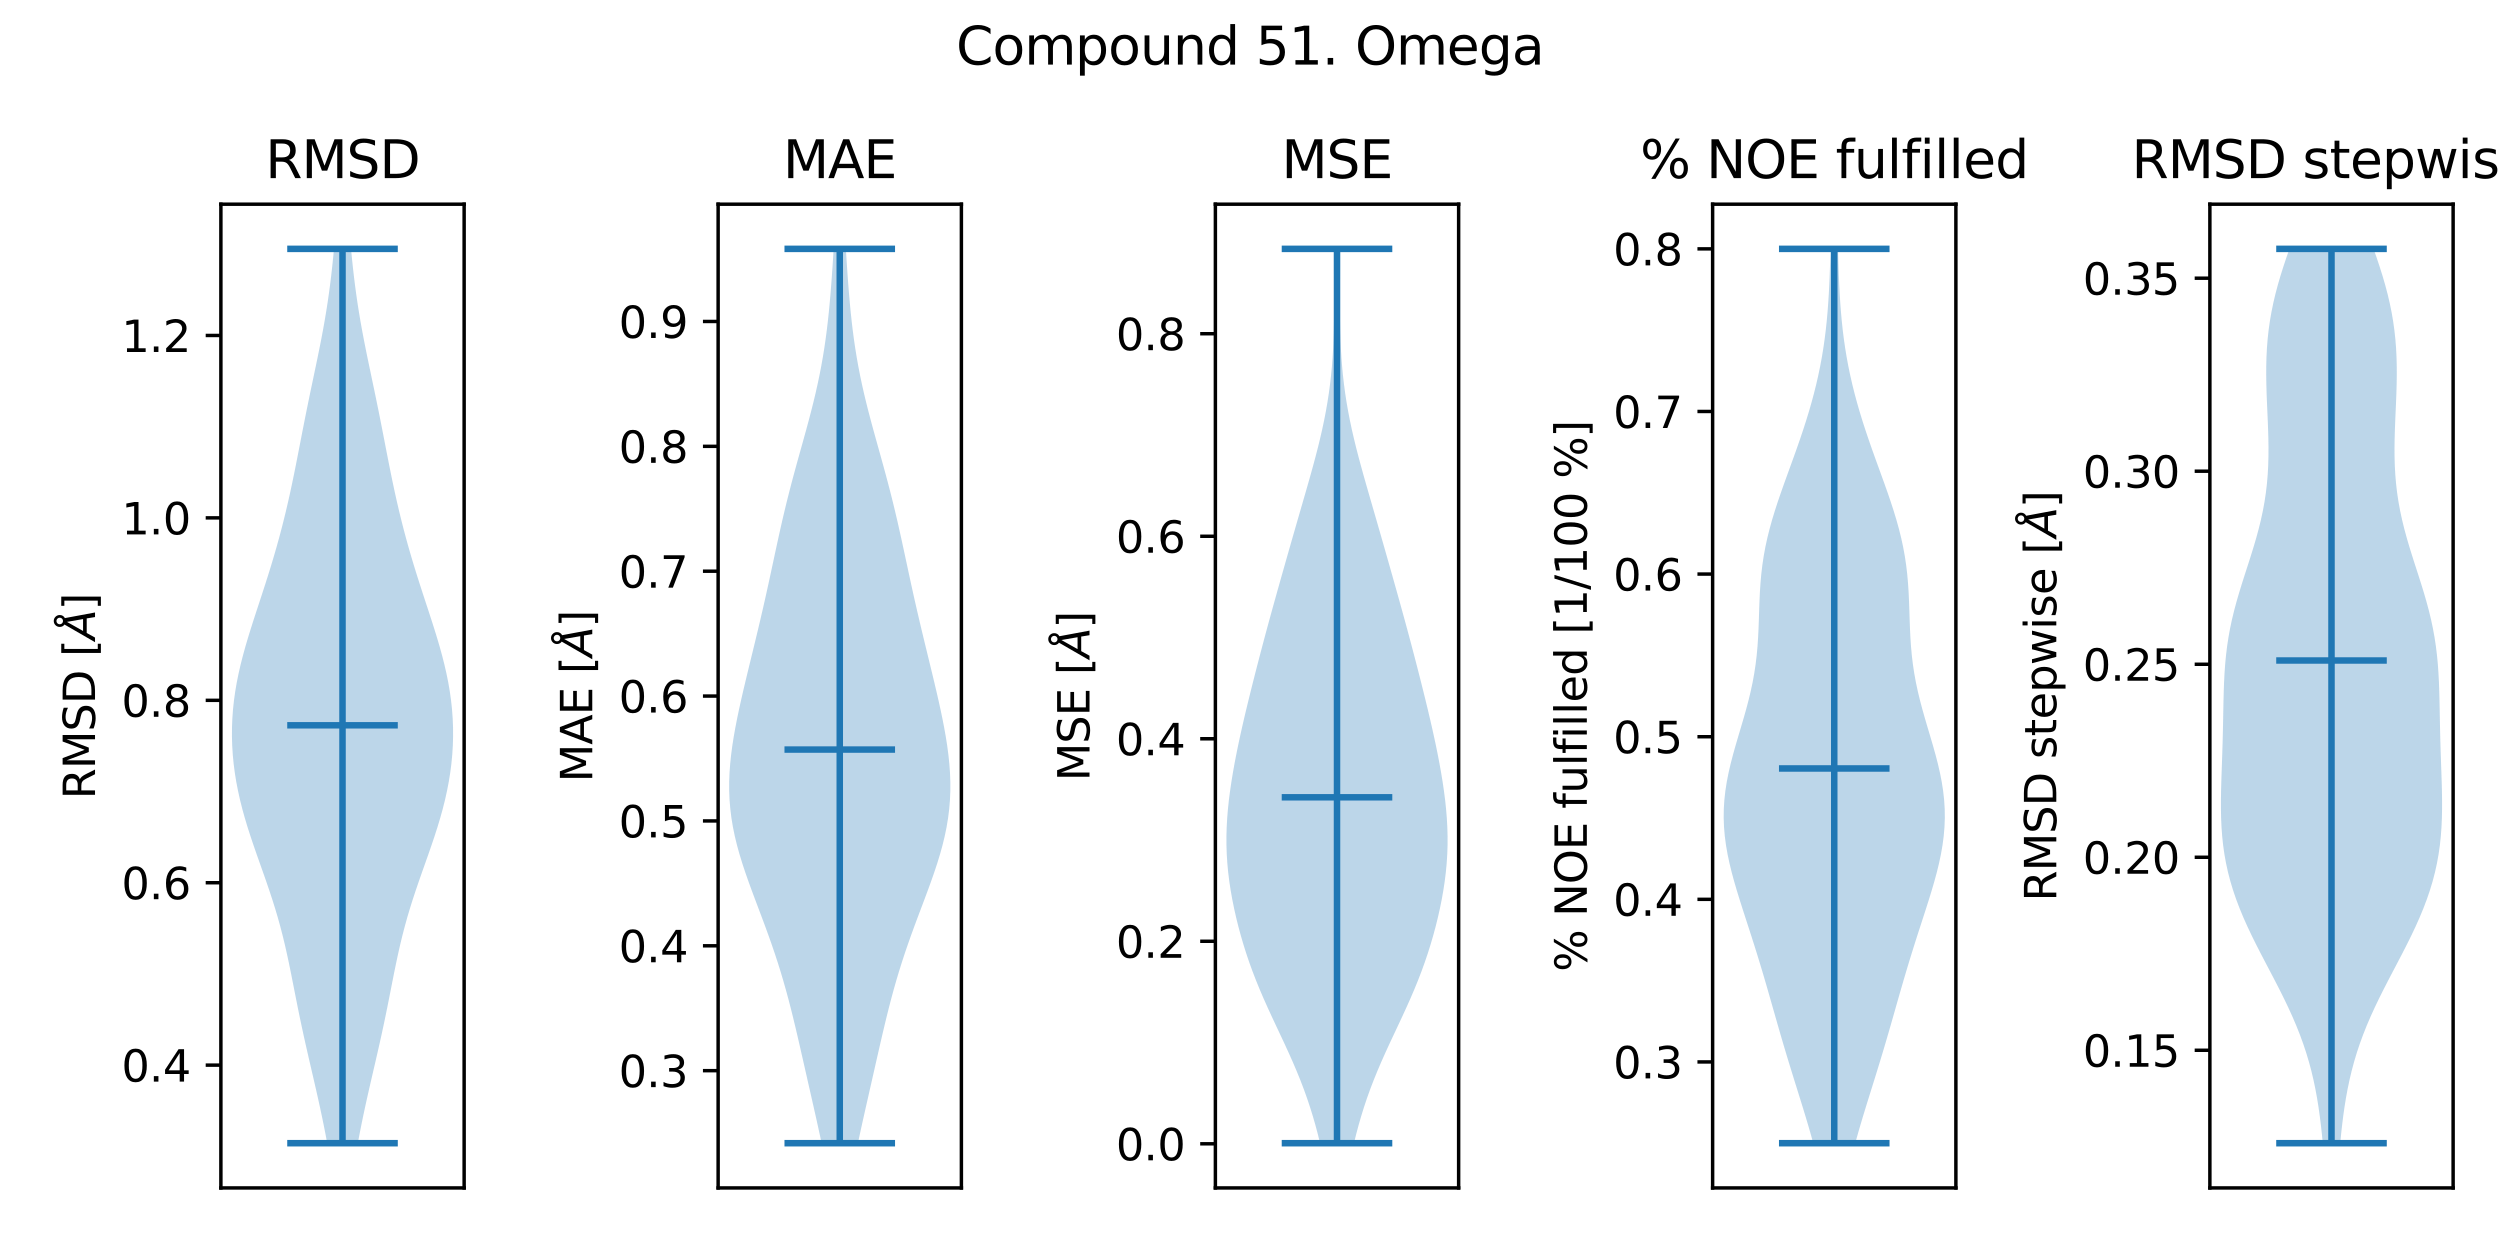 <?xml version="1.0" encoding="utf-8" standalone="no"?>
<!DOCTYPE svg PUBLIC "-//W3C//DTD SVG 1.1//EN"
  "http://www.w3.org/Graphics/SVG/1.1/DTD/svg11.dtd">
<svg xmlns:xlink="http://www.w3.org/1999/xlink" width="576pt" height="288pt" viewBox="0 0 576 288" xmlns="http://www.w3.org/2000/svg" version="1.1">
 <defs>
  <style type="text/css">*{stroke-linejoin: round; stroke-linecap: butt}</style>
 </defs>
 <g id="figure_1">
  <g id="patch_1">
   <path d="M 0 288 
L 576 288 
L 576 0 
L 0 0 
z
" style="fill: #ffffff"/>
  </g>
  <g id="axes_1">
   <g id="patch_2">
    <path d="M 50.892 273.7 
L 106.938 273.7 
L 106.938 47.04 
L 50.892 47.04 
z
" style="fill: #ffffff"/>
   </g>
   <g id="PolyCollection_1">
    <path d="M 82.443 263.397 
L 75.387 263.397 
L 74.996 261.316 
L 74.586 259.235 
L 74.157 257.153 
L 73.712 255.072 
L 73.253 252.99 
L 72.783 250.909 
L 72.305 248.828 
L 71.823 246.746 
L 71.341 244.665 
L 70.862 242.584 
L 70.391 240.502 
L 69.929 238.421 
L 69.479 236.34 
L 69.041 234.258 
L 68.616 232.177 
L 68.2 230.096 
L 67.79 228.014 
L 67.38 225.933 
L 66.965 223.851 
L 66.538 221.77 
L 66.091 219.689 
L 65.618 217.607 
L 65.113 215.526 
L 64.573 213.445 
L 63.994 211.363 
L 63.376 209.282 
L 62.722 207.201 
L 62.036 205.119 
L 61.324 203.038 
L 60.595 200.957 
L 59.857 198.875 
L 59.121 196.794 
L 58.399 194.712 
L 57.699 192.631 
L 57.031 190.55 
L 56.405 188.468 
L 55.827 186.387 
L 55.304 184.306 
L 54.84 182.224 
L 54.438 180.143 
L 54.102 178.062 
L 53.833 175.98 
L 53.632 173.899 
L 53.501 171.817 
L 53.44 169.736 
L 53.45 167.655 
L 53.53 165.573 
L 53.681 163.492 
L 53.903 161.411 
L 54.193 159.329 
L 54.549 157.248 
L 54.969 155.167 
L 55.447 153.085 
L 55.978 151.004 
L 56.554 148.923 
L 57.168 146.841 
L 57.812 144.76 
L 58.477 142.678 
L 59.155 140.597 
L 59.838 138.516 
L 60.519 136.434 
L 61.192 134.353 
L 61.853 132.272 
L 62.496 130.19 
L 63.119 128.109 
L 63.72 126.028 
L 64.298 123.946 
L 64.852 121.865 
L 65.383 119.783 
L 65.89 117.702 
L 66.375 115.621 
L 66.84 113.539 
L 67.287 111.458 
L 67.718 109.377 
L 68.137 107.295 
L 68.547 105.214 
L 68.952 103.133 
L 69.356 101.051 
L 69.761 98.97 
L 70.171 96.889 
L 70.587 94.807 
L 71.01 92.726 
L 71.439 90.644 
L 71.875 88.563 
L 72.313 86.482 
L 72.75 84.4 
L 73.183 82.319 
L 73.606 80.238 
L 74.017 78.156 
L 74.41 76.075 
L 74.783 73.994 
L 75.134 71.912 
L 75.46 69.831 
L 75.763 67.75 
L 76.041 65.668 
L 76.298 63.587 
L 76.533 61.505 
L 76.751 59.424 
L 76.953 57.343 
L 80.878 57.343 
L 80.878 57.343 
L 81.079 59.424 
L 81.297 61.505 
L 81.533 63.587 
L 81.789 65.668 
L 82.068 67.75 
L 82.37 69.831 
L 82.697 71.912 
L 83.047 73.994 
L 83.42 76.075 
L 83.814 78.156 
L 84.224 80.238 
L 84.648 82.319 
L 85.081 84.4 
L 85.518 86.482 
L 85.956 88.563 
L 86.391 90.644 
L 86.821 92.726 
L 87.244 94.807 
L 87.66 96.889 
L 88.069 98.97 
L 88.475 101.051 
L 88.878 103.133 
L 89.283 105.214 
L 89.693 107.295 
L 90.112 109.377 
L 90.544 111.458 
L 90.99 113.539 
L 91.455 115.621 
L 91.941 117.702 
L 92.448 119.783 
L 92.978 121.865 
L 93.532 123.946 
L 94.11 126.028 
L 94.711 128.109 
L 95.335 130.19 
L 95.978 132.272 
L 96.638 134.353 
L 97.311 136.434 
L 97.993 138.516 
L 98.676 140.597 
L 99.354 142.678 
L 100.019 144.76 
L 100.663 146.841 
L 101.277 148.923 
L 101.853 151.004 
L 102.383 153.085 
L 102.861 155.167 
L 103.281 157.248 
L 103.638 159.329 
L 103.928 161.411 
L 104.149 163.492 
L 104.301 165.573 
L 104.381 167.655 
L 104.39 169.736 
L 104.329 171.817 
L 104.198 173.899 
L 103.998 175.98 
L 103.729 178.062 
L 103.392 180.143 
L 102.991 182.224 
L 102.527 184.306 
L 102.003 186.387 
L 101.426 188.468 
L 100.799 190.55 
L 100.132 192.631 
L 99.432 194.712 
L 98.709 196.794 
L 97.974 198.875 
L 97.236 200.957 
L 96.506 203.038 
L 95.794 205.119 
L 95.108 207.201 
L 94.454 209.282 
L 93.837 211.363 
L 93.258 213.445 
L 92.717 215.526 
L 92.212 217.607 
L 91.74 219.689 
L 91.293 221.77 
L 90.865 223.851 
L 90.45 225.933 
L 90.041 228.014 
L 89.631 230.096 
L 89.215 232.177 
L 88.789 234.258 
L 88.352 236.34 
L 87.902 238.421 
L 87.44 240.502 
L 86.968 242.584 
L 86.489 244.665 
L 86.007 246.746 
L 85.525 248.828 
L 85.047 250.909 
L 84.577 252.99 
L 84.118 255.072 
L 83.673 257.153 
L 83.245 259.235 
L 82.834 261.316 
L 82.443 263.397 
z
" clip-path="url(#p0754a1732a)" style="fill: #1f77b4; fill-opacity: 0.3"/>
   </g>
   <g id="matplotlib.axis_1">
    <g id="ytick_1">
     <g id="line2d_1">
      <defs>
       <path id="mf6fc8057b0" d="M 0 0 
L -3.5 0 
" style="stroke: #000000; stroke-width: 0.8"/>
      </defs>
      <g>
       <use xlink:href="#mf6fc8057b0" x="50.892" y="245.406" style="stroke: #000000; stroke-width: 0.8"/>
      </g>
     </g>
     <g id="text_1">
      <!-- 0.4 -->
      <g transform="translate(27.989 249.206)scale(0.1 -0.1)">
       <defs>
        <path id="DejaVuSans-30" d="M 2034 4250 
Q 1547 4250 1301 3770 
Q 1056 3291 1056 2328 
Q 1056 1369 1301 889 
Q 1547 409 2034 409 
Q 2525 409 2770 889 
Q 3016 1369 3016 2328 
Q 3016 3291 2770 3770 
Q 2525 4250 2034 4250 
z
M 2034 4750 
Q 2819 4750 3233 4129 
Q 3647 3509 3647 2328 
Q 3647 1150 3233 529 
Q 2819 -91 2034 -91 
Q 1250 -91 836 529 
Q 422 1150 422 2328 
Q 422 3509 836 4129 
Q 1250 4750 2034 4750 
z
" transform="scale(0.016)"/>
        <path id="DejaVuSans-2e" d="M 684 794 
L 1344 794 
L 1344 0 
L 684 0 
L 684 794 
z
" transform="scale(0.016)"/>
        <path id="DejaVuSans-34" d="M 2419 4116 
L 825 1625 
L 2419 1625 
L 2419 4116 
z
M 2253 4666 
L 3047 4666 
L 3047 1625 
L 3713 1625 
L 3713 1100 
L 3047 1100 
L 3047 0 
L 2419 0 
L 2419 1100 
L 313 1100 
L 313 1709 
L 2253 4666 
z
" transform="scale(0.016)"/>
       </defs>
       <use xlink:href="#DejaVuSans-30"/>
       <use xlink:href="#DejaVuSans-2e" x="63.623"/>
       <use xlink:href="#DejaVuSans-34" x="95.41"/>
      </g>
     </g>
    </g>
    <g id="ytick_2">
     <g id="line2d_2">
      <g>
       <use xlink:href="#mf6fc8057b0" x="50.892" y="203.379" style="stroke: #000000; stroke-width: 0.8"/>
      </g>
     </g>
     <g id="text_2">
      <!-- 0.6 -->
      <g transform="translate(27.989 207.178)scale(0.1 -0.1)">
       <defs>
        <path id="DejaVuSans-36" d="M 2113 2584 
Q 1688 2584 1439 2293 
Q 1191 2003 1191 1497 
Q 1191 994 1439 701 
Q 1688 409 2113 409 
Q 2538 409 2786 701 
Q 3034 994 3034 1497 
Q 3034 2003 2786 2293 
Q 2538 2584 2113 2584 
z
M 3366 4563 
L 3366 3988 
Q 3128 4100 2886 4159 
Q 2644 4219 2406 4219 
Q 1781 4219 1451 3797 
Q 1122 3375 1075 2522 
Q 1259 2794 1537 2939 
Q 1816 3084 2150 3084 
Q 2853 3084 3261 2657 
Q 3669 2231 3669 1497 
Q 3669 778 3244 343 
Q 2819 -91 2113 -91 
Q 1303 -91 875 529 
Q 447 1150 447 2328 
Q 447 3434 972 4092 
Q 1497 4750 2381 4750 
Q 2619 4750 2861 4703 
Q 3103 4656 3366 4563 
z
" transform="scale(0.016)"/>
       </defs>
       <use xlink:href="#DejaVuSans-30"/>
       <use xlink:href="#DejaVuSans-2e" x="63.623"/>
       <use xlink:href="#DejaVuSans-36" x="95.41"/>
      </g>
     </g>
    </g>
    <g id="ytick_3">
     <g id="line2d_3">
      <g>
       <use xlink:href="#mf6fc8057b0" x="50.892" y="161.351" style="stroke: #000000; stroke-width: 0.8"/>
      </g>
     </g>
     <g id="text_3">
      <!-- 0.8 -->
      <g transform="translate(27.989 165.151)scale(0.1 -0.1)">
       <defs>
        <path id="DejaVuSans-38" d="M 2034 2216 
Q 1584 2216 1326 1975 
Q 1069 1734 1069 1313 
Q 1069 891 1326 650 
Q 1584 409 2034 409 
Q 2484 409 2743 651 
Q 3003 894 3003 1313 
Q 3003 1734 2745 1975 
Q 2488 2216 2034 2216 
z
M 1403 2484 
Q 997 2584 770 2862 
Q 544 3141 544 3541 
Q 544 4100 942 4425 
Q 1341 4750 2034 4750 
Q 2731 4750 3128 4425 
Q 3525 4100 3525 3541 
Q 3525 3141 3298 2862 
Q 3072 2584 2669 2484 
Q 3125 2378 3379 2068 
Q 3634 1759 3634 1313 
Q 3634 634 3220 271 
Q 2806 -91 2034 -91 
Q 1263 -91 848 271 
Q 434 634 434 1313 
Q 434 1759 690 2068 
Q 947 2378 1403 2484 
z
M 1172 3481 
Q 1172 3119 1398 2916 
Q 1625 2713 2034 2713 
Q 2441 2713 2670 2916 
Q 2900 3119 2900 3481 
Q 2900 3844 2670 4047 
Q 2441 4250 2034 4250 
Q 1625 4250 1398 4047 
Q 1172 3844 1172 3481 
z
" transform="scale(0.016)"/>
       </defs>
       <use xlink:href="#DejaVuSans-30"/>
       <use xlink:href="#DejaVuSans-2e" x="63.623"/>
       <use xlink:href="#DejaVuSans-38" x="95.41"/>
      </g>
     </g>
    </g>
    <g id="ytick_4">
     <g id="line2d_4">
      <g>
       <use xlink:href="#mf6fc8057b0" x="50.892" y="119.324" style="stroke: #000000; stroke-width: 0.8"/>
      </g>
     </g>
     <g id="text_4">
      <!-- 1.0 -->
      <g transform="translate(27.989 123.123)scale(0.1 -0.1)">
       <defs>
        <path id="DejaVuSans-31" d="M 794 531 
L 1825 531 
L 1825 4091 
L 703 3866 
L 703 4441 
L 1819 4666 
L 2450 4666 
L 2450 531 
L 3481 531 
L 3481 0 
L 794 0 
L 794 531 
z
" transform="scale(0.016)"/>
       </defs>
       <use xlink:href="#DejaVuSans-31"/>
       <use xlink:href="#DejaVuSans-2e" x="63.623"/>
       <use xlink:href="#DejaVuSans-30" x="95.41"/>
      </g>
     </g>
    </g>
    <g id="ytick_5">
     <g id="line2d_5">
      <g>
       <use xlink:href="#mf6fc8057b0" x="50.892" y="77.296" style="stroke: #000000; stroke-width: 0.8"/>
      </g>
     </g>
     <g id="text_5">
      <!-- 1.2 -->
      <g transform="translate(27.989 81.096)scale(0.1 -0.1)">
       <defs>
        <path id="DejaVuSans-32" d="M 1228 531 
L 3431 531 
L 3431 0 
L 469 0 
L 469 531 
Q 828 903 1448 1529 
Q 2069 2156 2228 2338 
Q 2531 2678 2651 2914 
Q 2772 3150 2772 3378 
Q 2772 3750 2511 3984 
Q 2250 4219 1831 4219 
Q 1534 4219 1204 4116 
Q 875 4013 500 3803 
L 500 4441 
Q 881 4594 1212 4672 
Q 1544 4750 1819 4750 
Q 2544 4750 2975 4387 
Q 3406 4025 3406 3419 
Q 3406 3131 3298 2873 
Q 3191 2616 2906 2266 
Q 2828 2175 2409 1742 
Q 1991 1309 1228 531 
z
" transform="scale(0.016)"/>
       </defs>
       <use xlink:href="#DejaVuSans-31"/>
       <use xlink:href="#DejaVuSans-2e" x="63.623"/>
       <use xlink:href="#DejaVuSans-32" x="95.41"/>
      </g>
     </g>
    </g>
    <g id="text_6">
     <!-- RMSD [$\AA$] -->
     <g transform="translate(21.91 184.12)rotate(-90)scale(0.1 -0.1)">
      <defs>
       <path id="DejaVuSans-52" d="M 2841 2188 
Q 3044 2119 3236 1894 
Q 3428 1669 3622 1275 
L 4263 0 
L 3584 0 
L 2988 1197 
Q 2756 1666 2539 1819 
Q 2322 1972 1947 1972 
L 1259 1972 
L 1259 0 
L 628 0 
L 628 4666 
L 2053 4666 
Q 2853 4666 3247 4331 
Q 3641 3997 3641 3322 
Q 3641 2881 3436 2590 
Q 3231 2300 2841 2188 
z
M 1259 4147 
L 1259 2491 
L 2053 2491 
Q 2509 2491 2742 2702 
Q 2975 2913 2975 3322 
Q 2975 3731 2742 3939 
Q 2509 4147 2053 4147 
L 1259 4147 
z
" transform="scale(0.016)"/>
       <path id="DejaVuSans-4d" d="M 628 4666 
L 1569 4666 
L 2759 1491 
L 3956 4666 
L 4897 4666 
L 4897 0 
L 4281 0 
L 4281 4097 
L 3078 897 
L 2444 897 
L 1241 4097 
L 1241 0 
L 628 0 
L 628 4666 
z
" transform="scale(0.016)"/>
       <path id="DejaVuSans-53" d="M 3425 4513 
L 3425 3897 
Q 3066 4069 2747 4153 
Q 2428 4238 2131 4238 
Q 1616 4238 1336 4038 
Q 1056 3838 1056 3469 
Q 1056 3159 1242 3001 
Q 1428 2844 1947 2747 
L 2328 2669 
Q 3034 2534 3370 2195 
Q 3706 1856 3706 1288 
Q 3706 609 3251 259 
Q 2797 -91 1919 -91 
Q 1588 -91 1214 -16 
Q 841 59 441 206 
L 441 856 
Q 825 641 1194 531 
Q 1563 422 1919 422 
Q 2459 422 2753 634 
Q 3047 847 3047 1241 
Q 3047 1584 2836 1778 
Q 2625 1972 2144 2069 
L 1759 2144 
Q 1053 2284 737 2584 
Q 422 2884 422 3419 
Q 422 4038 858 4394 
Q 1294 4750 2059 4750 
Q 2388 4750 2728 4690 
Q 3069 4631 3425 4513 
z
" transform="scale(0.016)"/>
       <path id="DejaVuSans-44" d="M 1259 4147 
L 1259 519 
L 2022 519 
Q 2988 519 3436 956 
Q 3884 1394 3884 2338 
Q 3884 3275 3436 3711 
Q 2988 4147 2022 4147 
L 1259 4147 
z
M 628 4666 
L 1925 4666 
Q 3281 4666 3915 4102 
Q 4550 3538 4550 2338 
Q 4550 1131 3912 565 
Q 3275 0 1925 0 
L 628 0 
L 628 4666 
z
" transform="scale(0.016)"/>
       <path id="DejaVuSans-20" transform="scale(0.016)"/>
       <path id="DejaVuSans-5b" d="M 550 4863 
L 1875 4863 
L 1875 4416 
L 1125 4416 
L 1125 -397 
L 1875 -397 
L 1875 -844 
L 550 -844 
L 550 4863 
z
" transform="scale(0.016)"/>
       <path id="DejaVuSans-Oblique-c5" d="M 3188 5081 
Q 3188 5278 3048 5417 
Q 2909 5556 2713 5556 
Q 2513 5556 2377 5420 
Q 2241 5284 2241 5081 
Q 2241 4884 2377 4746 
Q 2513 4609 2713 4609 
Q 2909 4609 3048 4746 
Q 3188 4884 3188 5081 
z
M 2203 4397 
Q 2034 4513 1945 4689 
Q 1856 4866 1856 5081 
Q 1856 5438 2106 5689 
Q 2356 5941 2713 5941 
Q 3069 5941 3320 5689 
Q 3572 5438 3572 5081 
Q 3572 4834 3458 4643 
Q 3344 4453 3128 4341 
L 3938 0 
L 3278 0 
L 3084 1197 
L 984 1197 
L 325 0 
L -341 0 
L 2203 4397 
z
M 2584 4044 
L 1275 1722 
L 2988 1722 
L 2584 4044 
z
" transform="scale(0.016)"/>
       <path id="DejaVuSans-5d" d="M 1947 4863 
L 1947 -844 
L 622 -844 
L 622 -397 
L 1369 -397 
L 1369 4416 
L 622 4416 
L 622 4863 
L 1947 4863 
z
" transform="scale(0.016)"/>
      </defs>
      <use xlink:href="#DejaVuSans-52" transform="translate(0 0.172)"/>
      <use xlink:href="#DejaVuSans-4d" transform="translate(69.482 0.172)"/>
      <use xlink:href="#DejaVuSans-53" transform="translate(155.762 0.172)"/>
      <use xlink:href="#DejaVuSans-44" transform="translate(219.238 0.172)"/>
      <use xlink:href="#DejaVuSans-20" transform="translate(296.24 0.172)"/>
      <use xlink:href="#DejaVuSans-5b" transform="translate(328.027 0.172)"/>
      <use xlink:href="#DejaVuSans-Oblique-c5" transform="translate(367.041 0.172)"/>
      <use xlink:href="#DejaVuSans-5d" transform="translate(435.449 0.172)"/>
     </g>
    </g>
   </g>
   <g id="LineCollection_1">
    <path d="M 66.178 167.112 
L 91.653 167.112 
" clip-path="url(#p0754a1732a)" style="fill: none; stroke: #1f77b4; stroke-width: 1.5"/>
   </g>
   <g id="LineCollection_2">
    <path d="M 66.178 57.343 
L 91.653 57.343 
" clip-path="url(#p0754a1732a)" style="fill: none; stroke: #1f77b4; stroke-width: 1.5"/>
   </g>
   <g id="LineCollection_3">
    <path d="M 66.178 263.397 
L 91.653 263.397 
" clip-path="url(#p0754a1732a)" style="fill: none; stroke: #1f77b4; stroke-width: 1.5"/>
   </g>
   <g id="LineCollection_4">
    <path d="M 78.915 263.397 
L 78.915 57.343 
" clip-path="url(#p0754a1732a)" style="fill: none; stroke: #1f77b4; stroke-width: 1.5"/>
   </g>
   <g id="patch_3">
    <path d="M 50.892 273.7 
L 50.892 47.04 
" style="fill: none; stroke: #000000; stroke-width: 0.8; stroke-linejoin: miter; stroke-linecap: square"/>
   </g>
   <g id="patch_4">
    <path d="M 106.938 273.7 
L 106.938 47.04 
" style="fill: none; stroke: #000000; stroke-width: 0.8; stroke-linejoin: miter; stroke-linecap: square"/>
   </g>
   <g id="patch_5">
    <path d="M 50.892 273.7 
L 106.938 273.7 
" style="fill: none; stroke: #000000; stroke-width: 0.8; stroke-linejoin: miter; stroke-linecap: square"/>
   </g>
   <g id="patch_6">
    <path d="M 50.892 47.04 
L 106.938 47.04 
" style="fill: none; stroke: #000000; stroke-width: 0.8; stroke-linejoin: miter; stroke-linecap: square"/>
   </g>
   <g id="text_7">
    <!-- RMSD -->
    <g transform="translate(61.14 41.04)scale(0.12 -0.12)">
     <use xlink:href="#DejaVuSans-52"/>
     <use xlink:href="#DejaVuSans-4d" x="69.482"/>
     <use xlink:href="#DejaVuSans-53" x="155.762"/>
     <use xlink:href="#DejaVuSans-44" x="219.238"/>
    </g>
   </g>
  </g>
  <g id="axes_2">
   <g id="patch_7">
    <path d="M 165.458 273.7 
L 221.504 273.7 
L 221.504 47.04 
L 165.458 47.04 
z
" style="fill: #ffffff"/>
   </g>
   <g id="PolyCollection_2">
    <path d="M 197.666 263.397 
L 189.295 263.397 
L 188.852 261.316 
L 188.398 259.235 
L 187.935 257.153 
L 187.466 255.072 
L 186.995 252.99 
L 186.522 250.909 
L 186.05 248.828 
L 185.578 246.746 
L 185.107 244.665 
L 184.634 242.584 
L 184.159 240.502 
L 183.677 238.421 
L 183.186 236.34 
L 182.683 234.258 
L 182.162 232.177 
L 181.621 230.096 
L 181.055 228.014 
L 180.463 225.933 
L 179.842 223.851 
L 179.19 221.77 
L 178.509 219.689 
L 177.799 217.607 
L 177.062 215.526 
L 176.304 213.445 
L 175.529 211.363 
L 174.746 209.282 
L 173.961 207.201 
L 173.184 205.119 
L 172.426 203.038 
L 171.698 200.957 
L 171.011 198.875 
L 170.374 196.794 
L 169.799 194.712 
L 169.294 192.631 
L 168.866 190.55 
L 168.522 188.468 
L 168.263 186.387 
L 168.092 184.306 
L 168.007 182.224 
L 168.006 180.143 
L 168.083 178.062 
L 168.234 175.98 
L 168.45 173.899 
L 168.726 171.817 
L 169.052 169.736 
L 169.422 167.655 
L 169.828 165.573 
L 170.263 163.492 
L 170.722 161.411 
L 171.199 159.329 
L 171.69 157.248 
L 172.19 155.167 
L 172.695 153.085 
L 173.203 151.004 
L 173.71 148.923 
L 174.214 146.841 
L 174.713 144.76 
L 175.204 142.678 
L 175.688 140.597 
L 176.162 138.516 
L 176.628 136.434 
L 177.086 134.353 
L 177.538 132.272 
L 177.985 130.19 
L 178.431 128.109 
L 178.879 126.028 
L 179.333 123.946 
L 179.795 121.865 
L 180.27 119.783 
L 180.759 117.702 
L 181.264 115.621 
L 181.787 113.539 
L 182.326 111.458 
L 182.88 109.377 
L 183.448 107.295 
L 184.024 105.214 
L 184.605 103.133 
L 185.186 101.051 
L 185.761 98.97 
L 186.324 96.889 
L 186.871 94.807 
L 187.396 92.726 
L 187.895 90.644 
L 188.365 88.563 
L 188.803 86.482 
L 189.207 84.4 
L 189.577 82.319 
L 189.914 80.238 
L 190.218 78.156 
L 190.492 76.075 
L 190.739 73.994 
L 190.961 71.912 
L 191.161 69.831 
L 191.343 67.75 
L 191.509 65.668 
L 191.663 63.587 
L 191.807 61.505 
L 191.944 59.424 
L 192.073 57.343 
L 194.888 57.343 
L 194.888 57.343 
L 195.018 59.424 
L 195.154 61.505 
L 195.298 63.587 
L 195.452 65.668 
L 195.619 67.75 
L 195.801 69.831 
L 196.001 71.912 
L 196.223 73.994 
L 196.469 76.075 
L 196.743 78.156 
L 197.048 80.238 
L 197.384 82.319 
L 197.754 84.4 
L 198.159 86.482 
L 198.596 88.563 
L 199.066 90.644 
L 199.565 92.726 
L 200.09 94.807 
L 200.637 96.889 
L 201.201 98.97 
L 201.776 101.051 
L 202.356 103.133 
L 202.937 105.214 
L 203.514 107.295 
L 204.081 109.377 
L 204.636 111.458 
L 205.175 113.539 
L 205.697 115.621 
L 206.203 117.702 
L 206.692 119.783 
L 207.166 121.865 
L 207.629 123.946 
L 208.082 126.028 
L 208.53 128.109 
L 208.977 130.19 
L 209.424 132.272 
L 209.875 134.353 
L 210.333 136.434 
L 210.799 138.516 
L 211.274 140.597 
L 211.757 142.678 
L 212.249 144.76 
L 212.748 146.841 
L 213.252 148.923 
L 213.759 151.004 
L 214.267 153.085 
L 214.772 155.167 
L 215.272 157.248 
L 215.762 159.329 
L 216.239 161.411 
L 216.698 163.492 
L 217.134 165.573 
L 217.54 167.655 
L 217.909 169.736 
L 218.236 171.817 
L 218.511 173.899 
L 218.728 175.98 
L 218.878 178.062 
L 218.956 180.143 
L 218.955 182.224 
L 218.87 184.306 
L 218.698 186.387 
L 218.44 188.468 
L 218.095 190.55 
L 217.667 192.631 
L 217.162 194.712 
L 216.587 196.794 
L 215.951 198.875 
L 215.263 200.957 
L 214.535 203.038 
L 213.777 205.119 
L 213.001 207.201 
L 212.216 209.282 
L 211.432 211.363 
L 210.657 213.445 
L 209.899 215.526 
L 209.163 217.607 
L 208.453 219.689 
L 207.771 221.77 
L 207.12 223.851 
L 206.498 225.933 
L 205.906 228.014 
L 205.341 230.096 
L 204.8 232.177 
L 204.279 234.258 
L 203.775 236.34 
L 203.284 238.421 
L 202.803 240.502 
L 202.327 242.584 
L 201.855 244.665 
L 201.383 246.746 
L 200.911 248.828 
L 200.439 250.909 
L 199.967 252.99 
L 199.495 255.072 
L 199.027 257.153 
L 198.564 259.235 
L 198.109 261.316 
L 197.666 263.397 
z
" clip-path="url(#p4ace5ddcc1)" style="fill: #1f77b4; fill-opacity: 0.3"/>
   </g>
   <g id="matplotlib.axis_2">
    <g id="ytick_6">
     <g id="line2d_6">
      <g>
       <use xlink:href="#mf6fc8057b0" x="165.458" y="246.678" style="stroke: #000000; stroke-width: 0.8"/>
      </g>
     </g>
     <g id="text_8">
      <!-- 0.3 -->
      <g transform="translate(142.555 250.477)scale(0.1 -0.1)">
       <defs>
        <path id="DejaVuSans-33" d="M 2597 2516 
Q 3050 2419 3304 2112 
Q 3559 1806 3559 1356 
Q 3559 666 3084 287 
Q 2609 -91 1734 -91 
Q 1441 -91 1130 -33 
Q 819 25 488 141 
L 488 750 
Q 750 597 1062 519 
Q 1375 441 1716 441 
Q 2309 441 2620 675 
Q 2931 909 2931 1356 
Q 2931 1769 2642 2001 
Q 2353 2234 1838 2234 
L 1294 2234 
L 1294 2753 
L 1863 2753 
Q 2328 2753 2575 2939 
Q 2822 3125 2822 3475 
Q 2822 3834 2567 4026 
Q 2313 4219 1838 4219 
Q 1578 4219 1281 4162 
Q 984 4106 628 3988 
L 628 4550 
Q 988 4650 1302 4700 
Q 1616 4750 1894 4750 
Q 2613 4750 3031 4423 
Q 3450 4097 3450 3541 
Q 3450 3153 3228 2886 
Q 3006 2619 2597 2516 
z
" transform="scale(0.016)"/>
       </defs>
       <use xlink:href="#DejaVuSans-30"/>
       <use xlink:href="#DejaVuSans-2e" x="63.623"/>
       <use xlink:href="#DejaVuSans-33" x="95.41"/>
      </g>
     </g>
    </g>
    <g id="ytick_7">
     <g id="line2d_7">
      <g>
       <use xlink:href="#mf6fc8057b0" x="165.458" y="217.91" style="stroke: #000000; stroke-width: 0.8"/>
      </g>
     </g>
     <g id="text_9">
      <!-- 0.4 -->
      <g transform="translate(142.555 221.709)scale(0.1 -0.1)">
       <use xlink:href="#DejaVuSans-30"/>
       <use xlink:href="#DejaVuSans-2e" x="63.623"/>
       <use xlink:href="#DejaVuSans-34" x="95.41"/>
      </g>
     </g>
    </g>
    <g id="ytick_8">
     <g id="line2d_8">
      <g>
       <use xlink:href="#mf6fc8057b0" x="165.458" y="189.142" style="stroke: #000000; stroke-width: 0.8"/>
      </g>
     </g>
     <g id="text_10">
      <!-- 0.5 -->
      <g transform="translate(142.555 192.941)scale(0.1 -0.1)">
       <defs>
        <path id="DejaVuSans-35" d="M 691 4666 
L 3169 4666 
L 3169 4134 
L 1269 4134 
L 1269 2991 
Q 1406 3038 1543 3061 
Q 1681 3084 1819 3084 
Q 2600 3084 3056 2656 
Q 3513 2228 3513 1497 
Q 3513 744 3044 326 
Q 2575 -91 1722 -91 
Q 1428 -91 1123 -41 
Q 819 9 494 109 
L 494 744 
Q 775 591 1075 516 
Q 1375 441 1709 441 
Q 2250 441 2565 725 
Q 2881 1009 2881 1497 
Q 2881 1984 2565 2268 
Q 2250 2553 1709 2553 
Q 1456 2553 1204 2497 
Q 953 2441 691 2322 
L 691 4666 
z
" transform="scale(0.016)"/>
       </defs>
       <use xlink:href="#DejaVuSans-30"/>
       <use xlink:href="#DejaVuSans-2e" x="63.623"/>
       <use xlink:href="#DejaVuSans-35" x="95.41"/>
      </g>
     </g>
    </g>
    <g id="ytick_9">
     <g id="line2d_9">
      <g>
       <use xlink:href="#mf6fc8057b0" x="165.458" y="160.374" style="stroke: #000000; stroke-width: 0.8"/>
      </g>
     </g>
     <g id="text_11">
      <!-- 0.6 -->
      <g transform="translate(142.555 164.173)scale(0.1 -0.1)">
       <use xlink:href="#DejaVuSans-30"/>
       <use xlink:href="#DejaVuSans-2e" x="63.623"/>
       <use xlink:href="#DejaVuSans-36" x="95.41"/>
      </g>
     </g>
    </g>
    <g id="ytick_10">
     <g id="line2d_10">
      <g>
       <use xlink:href="#mf6fc8057b0" x="165.458" y="131.606" style="stroke: #000000; stroke-width: 0.8"/>
      </g>
     </g>
     <g id="text_12">
      <!-- 0.7 -->
      <g transform="translate(142.555 135.405)scale(0.1 -0.1)">
       <defs>
        <path id="DejaVuSans-37" d="M 525 4666 
L 3525 4666 
L 3525 4397 
L 1831 0 
L 1172 0 
L 2766 4134 
L 525 4134 
L 525 4666 
z
" transform="scale(0.016)"/>
       </defs>
       <use xlink:href="#DejaVuSans-30"/>
       <use xlink:href="#DejaVuSans-2e" x="63.623"/>
       <use xlink:href="#DejaVuSans-37" x="95.41"/>
      </g>
     </g>
    </g>
    <g id="ytick_11">
     <g id="line2d_11">
      <g>
       <use xlink:href="#mf6fc8057b0" x="165.458" y="102.838" style="stroke: #000000; stroke-width: 0.8"/>
      </g>
     </g>
     <g id="text_13">
      <!-- 0.8 -->
      <g transform="translate(142.555 106.637)scale(0.1 -0.1)">
       <use xlink:href="#DejaVuSans-30"/>
       <use xlink:href="#DejaVuSans-2e" x="63.623"/>
       <use xlink:href="#DejaVuSans-38" x="95.41"/>
      </g>
     </g>
    </g>
    <g id="ytick_12">
     <g id="line2d_12">
      <g>
       <use xlink:href="#mf6fc8057b0" x="165.458" y="74.07" style="stroke: #000000; stroke-width: 0.8"/>
      </g>
     </g>
     <g id="text_14">
      <!-- 0.9 -->
      <g transform="translate(142.555 77.869)scale(0.1 -0.1)">
       <defs>
        <path id="DejaVuSans-39" d="M 703 97 
L 703 672 
Q 941 559 1184 500 
Q 1428 441 1663 441 
Q 2288 441 2617 861 
Q 2947 1281 2994 2138 
Q 2813 1869 2534 1725 
Q 2256 1581 1919 1581 
Q 1219 1581 811 2004 
Q 403 2428 403 3163 
Q 403 3881 828 4315 
Q 1253 4750 1959 4750 
Q 2769 4750 3195 4129 
Q 3622 3509 3622 2328 
Q 3622 1225 3098 567 
Q 2575 -91 1691 -91 
Q 1453 -91 1209 -44 
Q 966 3 703 97 
z
M 1959 2075 
Q 2384 2075 2632 2365 
Q 2881 2656 2881 3163 
Q 2881 3666 2632 3958 
Q 2384 4250 1959 4250 
Q 1534 4250 1286 3958 
Q 1038 3666 1038 3163 
Q 1038 2656 1286 2365 
Q 1534 2075 1959 2075 
z
" transform="scale(0.016)"/>
       </defs>
       <use xlink:href="#DejaVuSans-30"/>
       <use xlink:href="#DejaVuSans-2e" x="63.623"/>
       <use xlink:href="#DejaVuSans-39" x="95.41"/>
      </g>
     </g>
    </g>
    <g id="text_15">
     <!-- MAE [$\AA$] -->
     <g transform="translate(136.475 180.22)rotate(-90)scale(0.1 -0.1)">
      <defs>
       <path id="DejaVuSans-41" d="M 2188 4044 
L 1331 1722 
L 3047 1722 
L 2188 4044 
z
M 1831 4666 
L 2547 4666 
L 4325 0 
L 3669 0 
L 3244 1197 
L 1141 1197 
L 716 0 
L 50 0 
L 1831 4666 
z
" transform="scale(0.016)"/>
       <path id="DejaVuSans-45" d="M 628 4666 
L 3578 4666 
L 3578 4134 
L 1259 4134 
L 1259 2753 
L 3481 2753 
L 3481 2222 
L 1259 2222 
L 1259 531 
L 3634 531 
L 3634 0 
L 628 0 
L 628 4666 
z
" transform="scale(0.016)"/>
      </defs>
      <use xlink:href="#DejaVuSans-4d" transform="translate(0 0.172)"/>
      <use xlink:href="#DejaVuSans-41" transform="translate(86.279 0.172)"/>
      <use xlink:href="#DejaVuSans-45" transform="translate(154.688 0.172)"/>
      <use xlink:href="#DejaVuSans-20" transform="translate(217.871 0.172)"/>
      <use xlink:href="#DejaVuSans-5b" transform="translate(249.658 0.172)"/>
      <use xlink:href="#DejaVuSans-Oblique-c5" transform="translate(288.672 0.172)"/>
      <use xlink:href="#DejaVuSans-5d" transform="translate(357.08 0.172)"/>
     </g>
    </g>
   </g>
   <g id="LineCollection_5">
    <path d="M 180.743 172.697 
L 206.218 172.697 
" clip-path="url(#p4ace5ddcc1)" style="fill: none; stroke: #1f77b4; stroke-width: 1.5"/>
   </g>
   <g id="LineCollection_6">
    <path d="M 180.743 57.343 
L 206.218 57.343 
" clip-path="url(#p4ace5ddcc1)" style="fill: none; stroke: #1f77b4; stroke-width: 1.5"/>
   </g>
   <g id="LineCollection_7">
    <path d="M 180.743 263.397 
L 206.218 263.397 
" clip-path="url(#p4ace5ddcc1)" style="fill: none; stroke: #1f77b4; stroke-width: 1.5"/>
   </g>
   <g id="LineCollection_8">
    <path d="M 193.481 263.397 
L 193.481 57.343 
" clip-path="url(#p4ace5ddcc1)" style="fill: none; stroke: #1f77b4; stroke-width: 1.5"/>
   </g>
   <g id="patch_8">
    <path d="M 165.458 273.7 
L 165.458 47.04 
" style="fill: none; stroke: #000000; stroke-width: 0.8; stroke-linejoin: miter; stroke-linecap: square"/>
   </g>
   <g id="patch_9">
    <path d="M 221.504 273.7 
L 221.504 47.04 
" style="fill: none; stroke: #000000; stroke-width: 0.8; stroke-linejoin: miter; stroke-linecap: square"/>
   </g>
   <g id="patch_10">
    <path d="M 165.458 273.7 
L 221.504 273.7 
" style="fill: none; stroke: #000000; stroke-width: 0.8; stroke-linejoin: miter; stroke-linecap: square"/>
   </g>
   <g id="patch_11">
    <path d="M 165.458 47.04 
L 221.504 47.04 
" style="fill: none; stroke: #000000; stroke-width: 0.8; stroke-linejoin: miter; stroke-linecap: square"/>
   </g>
   <g id="text_16">
    <!-- MAE -->
    <g transform="translate(180.408 41.04)scale(0.12 -0.12)">
     <use xlink:href="#DejaVuSans-4d"/>
     <use xlink:href="#DejaVuSans-41" x="86.279"/>
     <use xlink:href="#DejaVuSans-45" x="154.688"/>
    </g>
   </g>
  </g>
  <g id="axes_3">
   <g id="patch_12">
    <path d="M 280.024 273.7 
L 336.069 273.7 
L 336.069 47.04 
L 280.024 47.04 
z
" style="fill: #ffffff"/>
   </g>
   <g id="PolyCollection_3">
    <path d="M 311.951 263.397 
L 304.142 263.397 
L 303.628 261.316 
L 303.073 259.235 
L 302.473 257.153 
L 301.825 255.072 
L 301.128 252.99 
L 300.381 250.909 
L 299.583 248.828 
L 298.736 246.746 
L 297.846 244.665 
L 296.919 242.584 
L 295.964 240.502 
L 294.991 238.421 
L 294.011 236.34 
L 293.037 234.258 
L 292.08 232.177 
L 291.15 230.096 
L 290.256 228.014 
L 289.405 225.933 
L 288.601 223.851 
L 287.845 221.77 
L 287.14 219.689 
L 286.484 217.607 
L 285.875 215.526 
L 285.313 213.445 
L 284.798 211.363 
L 284.33 209.282 
L 283.91 207.201 
L 283.541 205.119 
L 283.227 203.038 
L 282.97 200.957 
L 282.775 198.875 
L 282.643 196.794 
L 282.575 194.712 
L 282.571 192.631 
L 282.629 190.55 
L 282.747 188.468 
L 282.919 186.387 
L 283.14 184.306 
L 283.407 182.224 
L 283.713 180.143 
L 284.054 178.062 
L 284.425 175.98 
L 284.824 173.899 
L 285.247 171.817 
L 285.691 169.736 
L 286.154 167.655 
L 286.633 165.573 
L 287.125 163.492 
L 287.629 161.411 
L 288.143 159.329 
L 288.665 157.248 
L 289.193 155.167 
L 289.729 153.085 
L 290.27 151.004 
L 290.818 148.923 
L 291.371 146.841 
L 291.932 144.76 
L 292.499 142.678 
L 293.071 140.597 
L 293.649 138.516 
L 294.231 136.434 
L 294.817 134.353 
L 295.405 132.272 
L 295.995 130.19 
L 296.587 128.109 
L 297.18 126.028 
L 297.776 123.946 
L 298.374 121.865 
L 298.974 119.783 
L 299.577 117.702 
L 300.179 115.621 
L 300.781 113.539 
L 301.378 111.458 
L 301.967 109.377 
L 302.543 107.295 
L 303.102 105.214 
L 303.639 103.133 
L 304.148 101.051 
L 304.626 98.97 
L 305.069 96.889 
L 305.473 94.807 
L 305.836 92.726 
L 306.158 90.644 
L 306.437 88.563 
L 306.675 86.482 
L 306.873 84.4 
L 307.033 82.319 
L 307.157 80.238 
L 307.248 78.156 
L 307.312 76.075 
L 307.351 73.994 
L 307.371 71.912 
L 307.376 69.831 
L 307.372 67.75 
L 307.362 65.668 
L 307.35 63.587 
L 307.342 61.505 
L 307.338 59.424 
L 307.343 57.343 
L 308.749 57.343 
L 308.749 57.343 
L 308.754 59.424 
L 308.751 61.505 
L 308.742 63.587 
L 308.731 65.668 
L 308.721 67.75 
L 308.716 69.831 
L 308.721 71.912 
L 308.741 73.994 
L 308.781 76.075 
L 308.844 78.156 
L 308.936 80.238 
L 309.06 82.319 
L 309.219 84.4 
L 309.417 86.482 
L 309.655 88.563 
L 309.935 90.644 
L 310.256 92.726 
L 310.62 94.807 
L 311.024 96.889 
L 311.466 98.97 
L 311.944 101.051 
L 312.454 103.133 
L 312.99 105.214 
L 313.549 107.295 
L 314.126 109.377 
L 314.715 111.458 
L 315.312 113.539 
L 315.913 115.621 
L 316.516 117.702 
L 317.118 119.783 
L 317.718 121.865 
L 318.316 123.946 
L 318.912 126.028 
L 319.506 128.109 
L 320.098 130.19 
L 320.688 132.272 
L 321.276 134.353 
L 321.861 136.434 
L 322.444 138.516 
L 323.021 140.597 
L 323.594 142.678 
L 324.161 144.76 
L 324.721 146.841 
L 325.275 148.923 
L 325.823 151.004 
L 326.364 153.085 
L 326.899 155.167 
L 327.428 157.248 
L 327.949 159.329 
L 328.463 161.411 
L 328.967 163.492 
L 329.459 165.573 
L 329.938 167.655 
L 330.401 169.736 
L 330.845 171.817 
L 331.268 173.899 
L 331.667 175.98 
L 332.039 178.062 
L 332.38 180.143 
L 332.686 182.224 
L 332.952 184.306 
L 333.174 186.387 
L 333.346 188.468 
L 333.463 190.55 
L 333.521 192.631 
L 333.518 194.712 
L 333.45 196.794 
L 333.318 198.875 
L 333.122 200.957 
L 332.866 203.038 
L 332.551 205.119 
L 332.183 207.201 
L 331.763 209.282 
L 331.294 211.363 
L 330.779 213.445 
L 330.217 215.526 
L 329.609 217.607 
L 328.953 219.689 
L 328.247 221.77 
L 327.492 223.851 
L 326.688 225.933 
L 325.836 228.014 
L 324.942 230.096 
L 324.012 232.177 
L 323.055 234.258 
L 322.081 236.34 
L 321.102 238.421 
L 320.128 240.502 
L 319.173 242.584 
L 318.246 244.665 
L 317.356 246.746 
L 316.51 248.828 
L 315.712 250.909 
L 314.964 252.99 
L 314.267 255.072 
L 313.62 257.153 
L 313.02 259.235 
L 312.464 261.316 
L 311.951 263.397 
z
" clip-path="url(#pc0467c1043)" style="fill: #1f77b4; fill-opacity: 0.3"/>
   </g>
   <g id="matplotlib.axis_3">
    <g id="ytick_13">
     <g id="line2d_13">
      <g>
       <use xlink:href="#mf6fc8057b0" x="280.024" y="263.539" style="stroke: #000000; stroke-width: 0.8"/>
      </g>
     </g>
     <g id="text_17">
      <!-- 0.0 -->
      <g transform="translate(257.12 267.338)scale(0.1 -0.1)">
       <use xlink:href="#DejaVuSans-30"/>
       <use xlink:href="#DejaVuSans-2e" x="63.623"/>
       <use xlink:href="#DejaVuSans-30" x="95.41"/>
      </g>
     </g>
    </g>
    <g id="ytick_14">
     <g id="line2d_14">
      <g>
       <use xlink:href="#mf6fc8057b0" x="280.024" y="216.875" style="stroke: #000000; stroke-width: 0.8"/>
      </g>
     </g>
     <g id="text_18">
      <!-- 0.2 -->
      <g transform="translate(257.12 220.674)scale(0.1 -0.1)">
       <use xlink:href="#DejaVuSans-30"/>
       <use xlink:href="#DejaVuSans-2e" x="63.623"/>
       <use xlink:href="#DejaVuSans-32" x="95.41"/>
      </g>
     </g>
    </g>
    <g id="ytick_15">
     <g id="line2d_15">
      <g>
       <use xlink:href="#mf6fc8057b0" x="280.024" y="170.212" style="stroke: #000000; stroke-width: 0.8"/>
      </g>
     </g>
     <g id="text_19">
      <!-- 0.4 -->
      <g transform="translate(257.12 174.011)scale(0.1 -0.1)">
       <use xlink:href="#DejaVuSans-30"/>
       <use xlink:href="#DejaVuSans-2e" x="63.623"/>
       <use xlink:href="#DejaVuSans-34" x="95.41"/>
      </g>
     </g>
    </g>
    <g id="ytick_16">
     <g id="line2d_16">
      <g>
       <use xlink:href="#mf6fc8057b0" x="280.024" y="123.548" style="stroke: #000000; stroke-width: 0.8"/>
      </g>
     </g>
     <g id="text_20">
      <!-- 0.6 -->
      <g transform="translate(257.12 127.348)scale(0.1 -0.1)">
       <use xlink:href="#DejaVuSans-30"/>
       <use xlink:href="#DejaVuSans-2e" x="63.623"/>
       <use xlink:href="#DejaVuSans-36" x="95.41"/>
      </g>
     </g>
    </g>
    <g id="ytick_17">
     <g id="line2d_17">
      <g>
       <use xlink:href="#mf6fc8057b0" x="280.024" y="76.885" style="stroke: #000000; stroke-width: 0.8"/>
      </g>
     </g>
     <g id="text_21">
      <!-- 0.8 -->
      <g transform="translate(257.12 80.684)scale(0.1 -0.1)">
       <use xlink:href="#DejaVuSans-30"/>
       <use xlink:href="#DejaVuSans-2e" x="63.623"/>
       <use xlink:href="#DejaVuSans-38" x="95.41"/>
      </g>
     </g>
    </g>
    <g id="text_22">
     <!-- MSE [$\AA$] -->
     <g transform="translate(251.041 179.97)rotate(-90)scale(0.1 -0.1)">
      <use xlink:href="#DejaVuSans-4d" transform="translate(0 0.172)"/>
      <use xlink:href="#DejaVuSans-53" transform="translate(86.279 0.172)"/>
      <use xlink:href="#DejaVuSans-45" transform="translate(149.756 0.172)"/>
      <use xlink:href="#DejaVuSans-20" transform="translate(212.939 0.172)"/>
      <use xlink:href="#DejaVuSans-5b" transform="translate(244.727 0.172)"/>
      <use xlink:href="#DejaVuSans-Oblique-c5" transform="translate(283.74 0.172)"/>
      <use xlink:href="#DejaVuSans-5d" transform="translate(352.148 0.172)"/>
     </g>
    </g>
   </g>
   <g id="LineCollection_9">
    <path d="M 295.309 183.699 
L 320.784 183.699 
" clip-path="url(#pc0467c1043)" style="fill: none; stroke: #1f77b4; stroke-width: 1.5"/>
   </g>
   <g id="LineCollection_10">
    <path d="M 295.309 57.343 
L 320.784 57.343 
" clip-path="url(#pc0467c1043)" style="fill: none; stroke: #1f77b4; stroke-width: 1.5"/>
   </g>
   <g id="LineCollection_11">
    <path d="M 295.309 263.397 
L 320.784 263.397 
" clip-path="url(#pc0467c1043)" style="fill: none; stroke: #1f77b4; stroke-width: 1.5"/>
   </g>
   <g id="LineCollection_12">
    <path d="M 308.046 263.397 
L 308.046 57.343 
" clip-path="url(#pc0467c1043)" style="fill: none; stroke: #1f77b4; stroke-width: 1.5"/>
   </g>
   <g id="patch_13">
    <path d="M 280.024 273.7 
L 280.024 47.04 
" style="fill: none; stroke: #000000; stroke-width: 0.8; stroke-linejoin: miter; stroke-linecap: square"/>
   </g>
   <g id="patch_14">
    <path d="M 336.069 273.7 
L 336.069 47.04 
" style="fill: none; stroke: #000000; stroke-width: 0.8; stroke-linejoin: miter; stroke-linecap: square"/>
   </g>
   <g id="patch_15">
    <path d="M 280.024 273.7 
L 336.069 273.7 
" style="fill: none; stroke: #000000; stroke-width: 0.8; stroke-linejoin: miter; stroke-linecap: square"/>
   </g>
   <g id="patch_16">
    <path d="M 280.024 47.04 
L 336.069 47.04 
" style="fill: none; stroke: #000000; stroke-width: 0.8; stroke-linejoin: miter; stroke-linecap: square"/>
   </g>
   <g id="text_23">
    <!-- MSE -->
    <g transform="translate(295.269 41.04)scale(0.12 -0.12)">
     <use xlink:href="#DejaVuSans-4d"/>
     <use xlink:href="#DejaVuSans-53" x="86.279"/>
     <use xlink:href="#DejaVuSans-45" x="149.756"/>
    </g>
   </g>
  </g>
  <g id="axes_4">
   <g id="patch_17">
    <path d="M 394.589 273.7 
L 450.635 273.7 
L 450.635 47.04 
L 394.589 47.04 
z
" style="fill: #ffffff"/>
   </g>
   <g id="PolyCollection_4">
    <path d="M 427.45 263.397 
L 417.773 263.397 
L 417.196 261.316 
L 416.595 259.235 
L 415.973 257.153 
L 415.337 255.072 
L 414.691 252.99 
L 414.041 250.909 
L 413.392 248.828 
L 412.746 246.746 
L 412.108 244.665 
L 411.479 242.584 
L 410.859 240.502 
L 410.249 238.421 
L 409.648 236.34 
L 409.052 234.258 
L 408.459 232.177 
L 407.866 230.096 
L 407.269 228.014 
L 406.664 225.933 
L 406.05 223.851 
L 405.423 221.77 
L 404.783 219.689 
L 404.13 217.607 
L 403.466 215.526 
L 402.794 213.445 
L 402.118 211.363 
L 401.446 209.282 
L 400.785 207.201 
L 400.146 205.119 
L 399.538 203.038 
L 398.975 200.957 
L 398.467 198.875 
L 398.027 196.794 
L 397.665 194.712 
L 397.391 192.631 
L 397.213 190.55 
L 397.137 188.468 
L 397.163 186.387 
L 397.294 184.306 
L 397.524 182.224 
L 397.848 180.143 
L 398.257 178.062 
L 398.738 175.98 
L 399.278 173.899 
L 399.861 171.817 
L 400.471 169.736 
L 401.09 167.655 
L 401.703 165.573 
L 402.293 163.492 
L 402.846 161.411 
L 403.349 159.329 
L 403.795 157.248 
L 404.176 155.167 
L 404.491 153.085 
L 404.74 151.004 
L 404.93 148.923 
L 405.068 146.841 
L 405.168 144.76 
L 405.243 142.678 
L 405.31 140.597 
L 405.384 138.516 
L 405.481 136.434 
L 405.616 134.353 
L 405.801 132.272 
L 406.047 130.19 
L 406.359 128.109 
L 406.74 126.028 
L 407.192 123.946 
L 407.71 121.865 
L 408.288 119.783 
L 408.92 117.702 
L 409.597 115.621 
L 410.309 113.539 
L 411.045 111.458 
L 411.796 109.377 
L 412.552 107.295 
L 413.305 105.214 
L 414.046 103.133 
L 414.77 101.051 
L 415.469 98.97 
L 416.14 96.889 
L 416.777 94.807 
L 417.377 92.726 
L 417.937 90.644 
L 418.456 88.563 
L 418.931 86.482 
L 419.363 84.4 
L 419.75 82.319 
L 420.093 80.238 
L 420.394 78.156 
L 420.654 76.075 
L 420.877 73.994 
L 421.065 71.912 
L 421.222 69.831 
L 421.352 67.75 
L 421.46 65.668 
L 421.55 63.587 
L 421.626 61.505 
L 421.692 59.424 
L 421.751 57.343 
L 423.473 57.343 
L 423.473 57.343 
L 423.532 59.424 
L 423.598 61.505 
L 423.674 63.587 
L 423.764 65.668 
L 423.871 67.75 
L 424.002 69.831 
L 424.159 71.912 
L 424.347 73.994 
L 424.569 76.075 
L 424.829 78.156 
L 425.13 80.238 
L 425.474 82.319 
L 425.861 84.4 
L 426.292 86.482 
L 426.768 88.563 
L 427.286 90.644 
L 427.847 92.726 
L 428.447 94.807 
L 429.084 96.889 
L 429.754 98.97 
L 430.454 101.051 
L 431.177 103.133 
L 431.919 105.214 
L 432.672 107.295 
L 433.428 109.377 
L 434.179 111.458 
L 434.915 113.539 
L 435.626 115.621 
L 436.303 117.702 
L 436.935 119.783 
L 437.514 121.865 
L 438.032 123.946 
L 438.483 126.028 
L 438.865 128.109 
L 439.177 130.19 
L 439.422 132.272 
L 439.608 134.353 
L 439.743 136.434 
L 439.84 138.516 
L 439.914 140.597 
L 439.98 142.678 
L 440.055 144.76 
L 440.155 146.841 
L 440.294 148.923 
L 440.484 151.004 
L 440.733 153.085 
L 441.047 155.167 
L 441.429 157.248 
L 441.874 159.329 
L 442.378 161.411 
L 442.931 163.492 
L 443.521 165.573 
L 444.133 167.655 
L 444.753 169.736 
L 445.363 171.817 
L 445.946 173.899 
L 446.486 175.98 
L 446.967 178.062 
L 447.375 180.143 
L 447.699 182.224 
L 447.93 184.306 
L 448.06 186.387 
L 448.087 188.468 
L 448.01 190.55 
L 447.832 192.631 
L 447.558 194.712 
L 447.197 196.794 
L 446.756 198.875 
L 446.249 200.957 
L 445.685 203.038 
L 445.078 205.119 
L 444.438 207.201 
L 443.778 209.282 
L 443.105 211.363 
L 442.43 213.445 
L 441.757 215.526 
L 441.093 217.607 
L 440.44 219.689 
L 439.8 221.77 
L 439.174 223.851 
L 438.559 225.933 
L 437.955 228.014 
L 437.358 230.096 
L 436.765 232.177 
L 436.172 234.258 
L 435.576 236.34 
L 434.974 238.421 
L 434.364 240.502 
L 433.745 242.584 
L 433.116 244.665 
L 432.477 246.746 
L 431.832 248.828 
L 431.182 250.909 
L 430.532 252.99 
L 429.886 255.072 
L 429.25 257.153 
L 428.629 259.235 
L 428.027 261.316 
L 427.45 263.397 
z
" clip-path="url(#pe4a8baffc3)" style="fill: #1f77b4; fill-opacity: 0.3"/>
   </g>
   <g id="matplotlib.axis_4">
    <g id="ytick_18">
     <g id="line2d_18">
      <g>
       <use xlink:href="#mf6fc8057b0" x="394.589" y="244.665" style="stroke: #000000; stroke-width: 0.8"/>
      </g>
     </g>
     <g id="text_24">
      <!-- 0.3 -->
      <g transform="translate(371.686 248.464)scale(0.1 -0.1)">
       <use xlink:href="#DejaVuSans-30"/>
       <use xlink:href="#DejaVuSans-2e" x="63.623"/>
       <use xlink:href="#DejaVuSans-33" x="95.41"/>
      </g>
     </g>
    </g>
    <g id="ytick_19">
     <g id="line2d_19">
      <g>
       <use xlink:href="#mf6fc8057b0" x="394.589" y="207.201" style="stroke: #000000; stroke-width: 0.8"/>
      </g>
     </g>
     <g id="text_25">
      <!-- 0.4 -->
      <g transform="translate(371.686 211)scale(0.1 -0.1)">
       <use xlink:href="#DejaVuSans-30"/>
       <use xlink:href="#DejaVuSans-2e" x="63.623"/>
       <use xlink:href="#DejaVuSans-34" x="95.41"/>
      </g>
     </g>
    </g>
    <g id="ytick_20">
     <g id="line2d_20">
      <g>
       <use xlink:href="#mf6fc8057b0" x="394.589" y="169.736" style="stroke: #000000; stroke-width: 0.8"/>
      </g>
     </g>
     <g id="text_26">
      <!-- 0.5 -->
      <g transform="translate(371.686 173.535)scale(0.1 -0.1)">
       <use xlink:href="#DejaVuSans-30"/>
       <use xlink:href="#DejaVuSans-2e" x="63.623"/>
       <use xlink:href="#DejaVuSans-35" x="95.41"/>
      </g>
     </g>
    </g>
    <g id="ytick_21">
     <g id="line2d_21">
      <g>
       <use xlink:href="#mf6fc8057b0" x="394.589" y="132.272" style="stroke: #000000; stroke-width: 0.8"/>
      </g>
     </g>
     <g id="text_27">
      <!-- 0.6 -->
      <g transform="translate(371.686 136.071)scale(0.1 -0.1)">
       <use xlink:href="#DejaVuSans-30"/>
       <use xlink:href="#DejaVuSans-2e" x="63.623"/>
       <use xlink:href="#DejaVuSans-36" x="95.41"/>
      </g>
     </g>
    </g>
    <g id="ytick_22">
     <g id="line2d_22">
      <g>
       <use xlink:href="#mf6fc8057b0" x="394.589" y="94.807" style="stroke: #000000; stroke-width: 0.8"/>
      </g>
     </g>
     <g id="text_28">
      <!-- 0.7 -->
      <g transform="translate(371.686 98.606)scale(0.1 -0.1)">
       <use xlink:href="#DejaVuSans-30"/>
       <use xlink:href="#DejaVuSans-2e" x="63.623"/>
       <use xlink:href="#DejaVuSans-37" x="95.41"/>
      </g>
     </g>
    </g>
    <g id="ytick_23">
     <g id="line2d_23">
      <g>
       <use xlink:href="#mf6fc8057b0" x="394.589" y="57.343" style="stroke: #000000; stroke-width: 0.8"/>
      </g>
     </g>
     <g id="text_29">
      <!-- 0.8 -->
      <g transform="translate(371.686 61.142)scale(0.1 -0.1)">
       <use xlink:href="#DejaVuSans-30"/>
       <use xlink:href="#DejaVuSans-2e" x="63.623"/>
       <use xlink:href="#DejaVuSans-38" x="95.41"/>
      </g>
     </g>
    </g>
    <g id="text_30">
     <!-- % NOE fulfilled [1/100 %] -->
     <g transform="translate(365.606 223.871)rotate(-90)scale(0.1 -0.1)">
      <defs>
       <path id="DejaVuSans-25" d="M 4653 2053 
Q 4381 2053 4226 1822 
Q 4072 1591 4072 1178 
Q 4072 772 4226 539 
Q 4381 306 4653 306 
Q 4919 306 5073 539 
Q 5228 772 5228 1178 
Q 5228 1588 5073 1820 
Q 4919 2053 4653 2053 
z
M 4653 2450 
Q 5147 2450 5437 2106 
Q 5728 1763 5728 1178 
Q 5728 594 5436 251 
Q 5144 -91 4653 -91 
Q 4153 -91 3862 251 
Q 3572 594 3572 1178 
Q 3572 1766 3864 2108 
Q 4156 2450 4653 2450 
z
M 1428 4353 
Q 1159 4353 1004 4120 
Q 850 3888 850 3481 
Q 850 3069 1003 2837 
Q 1156 2606 1428 2606 
Q 1700 2606 1854 2837 
Q 2009 3069 2009 3481 
Q 2009 3884 1853 4118 
Q 1697 4353 1428 4353 
z
M 4250 4750 
L 4750 4750 
L 1831 -91 
L 1331 -91 
L 4250 4750 
z
M 1428 4750 
Q 1922 4750 2215 4408 
Q 2509 4066 2509 3481 
Q 2509 2891 2217 2550 
Q 1925 2209 1428 2209 
Q 931 2209 642 2551 
Q 353 2894 353 3481 
Q 353 4063 643 4406 
Q 934 4750 1428 4750 
z
" transform="scale(0.016)"/>
       <path id="DejaVuSans-4e" d="M 628 4666 
L 1478 4666 
L 3547 763 
L 3547 4666 
L 4159 4666 
L 4159 0 
L 3309 0 
L 1241 3903 
L 1241 0 
L 628 0 
L 628 4666 
z
" transform="scale(0.016)"/>
       <path id="DejaVuSans-4f" d="M 2522 4238 
Q 1834 4238 1429 3725 
Q 1025 3213 1025 2328 
Q 1025 1447 1429 934 
Q 1834 422 2522 422 
Q 3209 422 3611 934 
Q 4013 1447 4013 2328 
Q 4013 3213 3611 3725 
Q 3209 4238 2522 4238 
z
M 2522 4750 
Q 3503 4750 4090 4092 
Q 4678 3434 4678 2328 
Q 4678 1225 4090 567 
Q 3503 -91 2522 -91 
Q 1538 -91 948 565 
Q 359 1222 359 2328 
Q 359 3434 948 4092 
Q 1538 4750 2522 4750 
z
" transform="scale(0.016)"/>
       <path id="DejaVuSans-66" d="M 2375 4863 
L 2375 4384 
L 1825 4384 
Q 1516 4384 1395 4259 
Q 1275 4134 1275 3809 
L 1275 3500 
L 2222 3500 
L 2222 3053 
L 1275 3053 
L 1275 0 
L 697 0 
L 697 3053 
L 147 3053 
L 147 3500 
L 697 3500 
L 697 3744 
Q 697 4328 969 4595 
Q 1241 4863 1831 4863 
L 2375 4863 
z
" transform="scale(0.016)"/>
       <path id="DejaVuSans-75" d="M 544 1381 
L 544 3500 
L 1119 3500 
L 1119 1403 
Q 1119 906 1312 657 
Q 1506 409 1894 409 
Q 2359 409 2629 706 
Q 2900 1003 2900 1516 
L 2900 3500 
L 3475 3500 
L 3475 0 
L 2900 0 
L 2900 538 
Q 2691 219 2414 64 
Q 2138 -91 1772 -91 
Q 1169 -91 856 284 
Q 544 659 544 1381 
z
M 1991 3584 
L 1991 3584 
z
" transform="scale(0.016)"/>
       <path id="DejaVuSans-6c" d="M 603 4863 
L 1178 4863 
L 1178 0 
L 603 0 
L 603 4863 
z
" transform="scale(0.016)"/>
       <path id="DejaVuSans-69" d="M 603 3500 
L 1178 3500 
L 1178 0 
L 603 0 
L 603 3500 
z
M 603 4863 
L 1178 4863 
L 1178 4134 
L 603 4134 
L 603 4863 
z
" transform="scale(0.016)"/>
       <path id="DejaVuSans-65" d="M 3597 1894 
L 3597 1613 
L 953 1613 
Q 991 1019 1311 708 
Q 1631 397 2203 397 
Q 2534 397 2845 478 
Q 3156 559 3463 722 
L 3463 178 
Q 3153 47 2828 -22 
Q 2503 -91 2169 -91 
Q 1331 -91 842 396 
Q 353 884 353 1716 
Q 353 2575 817 3079 
Q 1281 3584 2069 3584 
Q 2775 3584 3186 3129 
Q 3597 2675 3597 1894 
z
M 3022 2063 
Q 3016 2534 2758 2815 
Q 2500 3097 2075 3097 
Q 1594 3097 1305 2825 
Q 1016 2553 972 2059 
L 3022 2063 
z
" transform="scale(0.016)"/>
       <path id="DejaVuSans-64" d="M 2906 2969 
L 2906 4863 
L 3481 4863 
L 3481 0 
L 2906 0 
L 2906 525 
Q 2725 213 2448 61 
Q 2172 -91 1784 -91 
Q 1150 -91 751 415 
Q 353 922 353 1747 
Q 353 2572 751 3078 
Q 1150 3584 1784 3584 
Q 2172 3584 2448 3432 
Q 2725 3281 2906 2969 
z
M 947 1747 
Q 947 1113 1208 752 
Q 1469 391 1925 391 
Q 2381 391 2643 752 
Q 2906 1113 2906 1747 
Q 2906 2381 2643 2742 
Q 2381 3103 1925 3103 
Q 1469 3103 1208 2742 
Q 947 2381 947 1747 
z
" transform="scale(0.016)"/>
       <path id="DejaVuSans-2f" d="M 1625 4666 
L 2156 4666 
L 531 -594 
L 0 -594 
L 1625 4666 
z
" transform="scale(0.016)"/>
      </defs>
      <use xlink:href="#DejaVuSans-25"/>
      <use xlink:href="#DejaVuSans-20" x="95.02"/>
      <use xlink:href="#DejaVuSans-4e" x="126.807"/>
      <use xlink:href="#DejaVuSans-4f" x="201.611"/>
      <use xlink:href="#DejaVuSans-45" x="280.322"/>
      <use xlink:href="#DejaVuSans-20" x="343.506"/>
      <use xlink:href="#DejaVuSans-66" x="375.293"/>
      <use xlink:href="#DejaVuSans-75" x="410.498"/>
      <use xlink:href="#DejaVuSans-6c" x="473.877"/>
      <use xlink:href="#DejaVuSans-66" x="501.66"/>
      <use xlink:href="#DejaVuSans-69" x="536.865"/>
      <use xlink:href="#DejaVuSans-6c" x="564.648"/>
      <use xlink:href="#DejaVuSans-6c" x="592.432"/>
      <use xlink:href="#DejaVuSans-65" x="620.215"/>
      <use xlink:href="#DejaVuSans-64" x="681.738"/>
      <use xlink:href="#DejaVuSans-20" x="745.215"/>
      <use xlink:href="#DejaVuSans-5b" x="777.002"/>
      <use xlink:href="#DejaVuSans-31" x="816.016"/>
      <use xlink:href="#DejaVuSans-2f" x="879.639"/>
      <use xlink:href="#DejaVuSans-31" x="913.33"/>
      <use xlink:href="#DejaVuSans-30" x="976.953"/>
      <use xlink:href="#DejaVuSans-30" x="1040.576"/>
      <use xlink:href="#DejaVuSans-20" x="1104.199"/>
      <use xlink:href="#DejaVuSans-25" x="1135.986"/>
      <use xlink:href="#DejaVuSans-5d" x="1231.006"/>
     </g>
    </g>
   </g>
   <g id="LineCollection_13">
    <path d="M 409.874 177.051 
L 435.349 177.051 
" clip-path="url(#pe4a8baffc3)" style="fill: none; stroke: #1f77b4; stroke-width: 1.5"/>
   </g>
   <g id="LineCollection_14">
    <path d="M 409.874 57.343 
L 435.349 57.343 
" clip-path="url(#pe4a8baffc3)" style="fill: none; stroke: #1f77b4; stroke-width: 1.5"/>
   </g>
   <g id="LineCollection_15">
    <path d="M 409.874 263.397 
L 435.349 263.397 
" clip-path="url(#pe4a8baffc3)" style="fill: none; stroke: #1f77b4; stroke-width: 1.5"/>
   </g>
   <g id="LineCollection_16">
    <path d="M 422.612 263.397 
L 422.612 57.343 
" clip-path="url(#pe4a8baffc3)" style="fill: none; stroke: #1f77b4; stroke-width: 1.5"/>
   </g>
   <g id="patch_18">
    <path d="M 394.589 273.7 
L 394.589 47.04 
" style="fill: none; stroke: #000000; stroke-width: 0.8; stroke-linejoin: miter; stroke-linecap: square"/>
   </g>
   <g id="patch_19">
    <path d="M 450.635 273.7 
L 450.635 47.04 
" style="fill: none; stroke: #000000; stroke-width: 0.8; stroke-linejoin: miter; stroke-linecap: square"/>
   </g>
   <g id="patch_20">
    <path d="M 394.589 273.7 
L 450.635 273.7 
" style="fill: none; stroke: #000000; stroke-width: 0.8; stroke-linejoin: miter; stroke-linecap: square"/>
   </g>
   <g id="patch_21">
    <path d="M 394.589 47.04 
L 450.635 47.04 
" style="fill: none; stroke: #000000; stroke-width: 0.8; stroke-linejoin: miter; stroke-linecap: square"/>
   </g>
   <g id="text_31">
    <!-- % NOE fulfilled -->
    <g transform="translate(377.899 41.04)scale(0.12 -0.12)">
     <use xlink:href="#DejaVuSans-25"/>
     <use xlink:href="#DejaVuSans-20" x="95.02"/>
     <use xlink:href="#DejaVuSans-4e" x="126.807"/>
     <use xlink:href="#DejaVuSans-4f" x="201.611"/>
     <use xlink:href="#DejaVuSans-45" x="280.322"/>
     <use xlink:href="#DejaVuSans-20" x="343.506"/>
     <use xlink:href="#DejaVuSans-66" x="375.293"/>
     <use xlink:href="#DejaVuSans-75" x="410.498"/>
     <use xlink:href="#DejaVuSans-6c" x="473.877"/>
     <use xlink:href="#DejaVuSans-66" x="501.66"/>
     <use xlink:href="#DejaVuSans-69" x="536.865"/>
     <use xlink:href="#DejaVuSans-6c" x="564.648"/>
     <use xlink:href="#DejaVuSans-6c" x="592.432"/>
     <use xlink:href="#DejaVuSans-65" x="620.215"/>
     <use xlink:href="#DejaVuSans-64" x="681.738"/>
    </g>
   </g>
  </g>
  <g id="axes_5">
   <g id="patch_22">
    <path d="M 509.154 273.7 
L 565.2 273.7 
L 565.2 47.04 
L 509.154 47.04 
z
" style="fill: #ffffff"/>
   </g>
   <g id="PolyCollection_5">
    <path d="M 539.187 263.397 
L 535.167 263.397 
L 534.963 261.316 
L 534.735 259.235 
L 534.477 257.153 
L 534.183 255.072 
L 533.848 252.99 
L 533.466 250.909 
L 533.03 248.828 
L 532.536 246.746 
L 531.98 244.665 
L 531.356 242.584 
L 530.665 240.502 
L 529.905 238.421 
L 529.078 236.34 
L 528.188 234.258 
L 527.241 232.177 
L 526.243 230.096 
L 525.205 228.014 
L 524.136 225.933 
L 523.049 223.851 
L 521.957 221.77 
L 520.872 219.689 
L 519.808 217.607 
L 518.778 215.526 
L 517.793 213.445 
L 516.864 211.363 
L 516.001 209.282 
L 515.211 207.201 
L 514.501 205.119 
L 513.873 203.038 
L 513.331 200.957 
L 512.874 198.875 
L 512.5 196.794 
L 512.206 194.712 
L 511.987 192.631 
L 511.835 190.55 
L 511.743 188.468 
L 511.702 186.387 
L 511.702 184.306 
L 511.735 182.224 
L 511.789 180.143 
L 511.857 178.062 
L 511.93 175.98 
L 512.001 173.899 
L 512.067 171.817 
L 512.124 169.736 
L 512.172 167.655 
L 512.214 165.573 
L 512.252 163.492 
L 512.294 161.411 
L 512.348 159.329 
L 512.423 157.248 
L 512.528 155.167 
L 512.674 153.085 
L 512.87 151.004 
L 513.122 148.923 
L 513.436 146.841 
L 513.815 144.76 
L 514.259 142.678 
L 514.765 140.597 
L 515.326 138.516 
L 515.933 136.434 
L 516.575 134.353 
L 517.24 132.272 
L 517.912 130.19 
L 518.578 128.109 
L 519.223 126.028 
L 519.835 123.946 
L 520.401 121.865 
L 520.913 119.783 
L 521.362 117.702 
L 521.744 115.621 
L 522.056 113.539 
L 522.3 111.458 
L 522.477 109.377 
L 522.591 107.295 
L 522.65 105.214 
L 522.66 103.133 
L 522.63 101.051 
L 522.57 98.97 
L 522.49 96.889 
L 522.399 94.807 
L 522.309 92.726 
L 522.228 90.644 
L 522.168 88.563 
L 522.136 86.482 
L 522.142 84.4 
L 522.194 82.319 
L 522.299 80.238 
L 522.461 78.156 
L 522.687 76.075 
L 522.979 73.994 
L 523.338 71.912 
L 523.764 69.831 
L 524.254 67.75 
L 524.805 65.668 
L 525.411 63.587 
L 526.065 61.505 
L 526.758 59.424 
L 527.48 57.343 
L 546.874 57.343 
L 546.874 57.343 
L 547.597 59.424 
L 548.29 61.505 
L 548.944 63.587 
L 549.55 65.668 
L 550.101 67.75 
L 550.591 69.831 
L 551.017 71.912 
L 551.376 73.994 
L 551.667 76.075 
L 551.893 78.156 
L 552.056 80.238 
L 552.16 82.319 
L 552.212 84.4 
L 552.219 86.482 
L 552.187 88.563 
L 552.126 90.644 
L 552.046 92.726 
L 551.955 94.807 
L 551.865 96.889 
L 551.784 98.97 
L 551.724 101.051 
L 551.695 103.133 
L 551.705 105.214 
L 551.763 107.295 
L 551.878 109.377 
L 552.055 111.458 
L 552.298 113.539 
L 552.611 115.621 
L 552.993 117.702 
L 553.442 119.783 
L 553.953 121.865 
L 554.519 123.946 
L 555.131 126.028 
L 555.776 128.109 
L 556.442 130.19 
L 557.115 132.272 
L 557.779 134.353 
L 558.422 136.434 
L 559.029 138.516 
L 559.59 140.597 
L 560.095 142.678 
L 560.539 144.76 
L 560.918 146.841 
L 561.233 148.923 
L 561.485 151.004 
L 561.68 153.085 
L 561.826 155.167 
L 561.932 157.248 
L 562.007 159.329 
L 562.06 161.411 
L 562.102 163.492 
L 562.141 165.573 
L 562.182 167.655 
L 562.23 169.736 
L 562.287 171.817 
L 562.353 173.899 
L 562.425 175.98 
L 562.498 178.062 
L 562.566 180.143 
L 562.62 182.224 
L 562.652 184.306 
L 562.652 186.387 
L 562.611 188.468 
L 562.519 190.55 
L 562.368 192.631 
L 562.148 194.712 
L 561.854 196.794 
L 561.48 198.875 
L 561.023 200.957 
L 560.481 203.038 
L 559.854 205.119 
L 559.143 207.201 
L 558.354 209.282 
L 557.49 211.363 
L 556.562 213.445 
L 555.577 215.526 
L 554.547 217.607 
L 553.483 219.689 
L 552.398 221.77 
L 551.306 223.851 
L 550.219 225.933 
L 549.15 228.014 
L 548.111 230.096 
L 547.114 232.177 
L 546.166 234.258 
L 545.276 236.34 
L 544.45 238.421 
L 543.69 240.502 
L 542.998 242.584 
L 542.375 244.665 
L 541.818 246.746 
L 541.324 248.828 
L 540.889 250.909 
L 540.506 252.99 
L 540.171 255.072 
L 539.878 257.153 
L 539.62 259.235 
L 539.391 261.316 
L 539.187 263.397 
z
" clip-path="url(#pe0b82681d2)" style="fill: #1f77b4; fill-opacity: 0.3"/>
   </g>
   <g id="matplotlib.axis_5">
    <g id="ytick_24">
     <g id="line2d_24">
      <g>
       <use xlink:href="#mf6fc8057b0" x="509.154" y="241.982" style="stroke: #000000; stroke-width: 0.8"/>
      </g>
     </g>
     <g id="text_32">
      <!-- 0.15 -->
      <g transform="translate(479.889 245.781)scale(0.1 -0.1)">
       <use xlink:href="#DejaVuSans-30"/>
       <use xlink:href="#DejaVuSans-2e" x="63.623"/>
       <use xlink:href="#DejaVuSans-31" x="95.41"/>
       <use xlink:href="#DejaVuSans-35" x="159.033"/>
      </g>
     </g>
    </g>
    <g id="ytick_25">
     <g id="line2d_25">
      <g>
       <use xlink:href="#mf6fc8057b0" x="509.154" y="197.511" style="stroke: #000000; stroke-width: 0.8"/>
      </g>
     </g>
     <g id="text_33">
      <!-- 0.20 -->
      <g transform="translate(479.889 201.311)scale(0.1 -0.1)">
       <use xlink:href="#DejaVuSans-30"/>
       <use xlink:href="#DejaVuSans-2e" x="63.623"/>
       <use xlink:href="#DejaVuSans-32" x="95.41"/>
       <use xlink:href="#DejaVuSans-30" x="159.033"/>
      </g>
     </g>
    </g>
    <g id="ytick_26">
     <g id="line2d_26">
      <g>
       <use xlink:href="#mf6fc8057b0" x="509.154" y="153.041" style="stroke: #000000; stroke-width: 0.8"/>
      </g>
     </g>
     <g id="text_34">
      <!-- 0.25 -->
      <g transform="translate(479.889 156.84)scale(0.1 -0.1)">
       <use xlink:href="#DejaVuSans-30"/>
       <use xlink:href="#DejaVuSans-2e" x="63.623"/>
       <use xlink:href="#DejaVuSans-32" x="95.41"/>
       <use xlink:href="#DejaVuSans-35" x="159.033"/>
      </g>
     </g>
    </g>
    <g id="ytick_27">
     <g id="line2d_27">
      <g>
       <use xlink:href="#mf6fc8057b0" x="509.154" y="108.571" style="stroke: #000000; stroke-width: 0.8"/>
      </g>
     </g>
     <g id="text_35">
      <!-- 0.30 -->
      <g transform="translate(479.889 112.37)scale(0.1 -0.1)">
       <use xlink:href="#DejaVuSans-30"/>
       <use xlink:href="#DejaVuSans-2e" x="63.623"/>
       <use xlink:href="#DejaVuSans-33" x="95.41"/>
       <use xlink:href="#DejaVuSans-30" x="159.033"/>
      </g>
     </g>
    </g>
    <g id="ytick_28">
     <g id="line2d_28">
      <g>
       <use xlink:href="#mf6fc8057b0" x="509.154" y="64.1" style="stroke: #000000; stroke-width: 0.8"/>
      </g>
     </g>
     <g id="text_36">
      <!-- 0.35 -->
      <g transform="translate(479.889 67.9)scale(0.1 -0.1)">
       <use xlink:href="#DejaVuSans-30"/>
       <use xlink:href="#DejaVuSans-2e" x="63.623"/>
       <use xlink:href="#DejaVuSans-33" x="95.41"/>
       <use xlink:href="#DejaVuSans-35" x="159.033"/>
      </g>
     </g>
    </g>
    <g id="text_37">
     <!-- RMSD stepwise [$\AA$] -->
     <g transform="translate(473.789 207.67)rotate(-90)scale(0.1 -0.1)">
      <defs>
       <path id="DejaVuSans-73" d="M 2834 3397 
L 2834 2853 
Q 2591 2978 2328 3040 
Q 2066 3103 1784 3103 
Q 1356 3103 1142 2972 
Q 928 2841 928 2578 
Q 928 2378 1081 2264 
Q 1234 2150 1697 2047 
L 1894 2003 
Q 2506 1872 2764 1633 
Q 3022 1394 3022 966 
Q 3022 478 2636 193 
Q 2250 -91 1575 -91 
Q 1294 -91 989 -36 
Q 684 19 347 128 
L 347 722 
Q 666 556 975 473 
Q 1284 391 1588 391 
Q 1994 391 2212 530 
Q 2431 669 2431 922 
Q 2431 1156 2273 1281 
Q 2116 1406 1581 1522 
L 1381 1569 
Q 847 1681 609 1914 
Q 372 2147 372 2553 
Q 372 3047 722 3315 
Q 1072 3584 1716 3584 
Q 2034 3584 2315 3537 
Q 2597 3491 2834 3397 
z
" transform="scale(0.016)"/>
       <path id="DejaVuSans-74" d="M 1172 4494 
L 1172 3500 
L 2356 3500 
L 2356 3053 
L 1172 3053 
L 1172 1153 
Q 1172 725 1289 603 
Q 1406 481 1766 481 
L 2356 481 
L 2356 0 
L 1766 0 
Q 1100 0 847 248 
Q 594 497 594 1153 
L 594 3053 
L 172 3053 
L 172 3500 
L 594 3500 
L 594 4494 
L 1172 4494 
z
" transform="scale(0.016)"/>
       <path id="DejaVuSans-70" d="M 1159 525 
L 1159 -1331 
L 581 -1331 
L 581 3500 
L 1159 3500 
L 1159 2969 
Q 1341 3281 1617 3432 
Q 1894 3584 2278 3584 
Q 2916 3584 3314 3078 
Q 3713 2572 3713 1747 
Q 3713 922 3314 415 
Q 2916 -91 2278 -91 
Q 1894 -91 1617 61 
Q 1341 213 1159 525 
z
M 3116 1747 
Q 3116 2381 2855 2742 
Q 2594 3103 2138 3103 
Q 1681 3103 1420 2742 
Q 1159 2381 1159 1747 
Q 1159 1113 1420 752 
Q 1681 391 2138 391 
Q 2594 391 2855 752 
Q 3116 1113 3116 1747 
z
" transform="scale(0.016)"/>
       <path id="DejaVuSans-77" d="M 269 3500 
L 844 3500 
L 1563 769 
L 2278 3500 
L 2956 3500 
L 3675 769 
L 4391 3500 
L 4966 3500 
L 4050 0 
L 3372 0 
L 2619 2869 
L 1863 0 
L 1184 0 
L 269 3500 
z
" transform="scale(0.016)"/>
      </defs>
      <use xlink:href="#DejaVuSans-52" transform="translate(0 0.172)"/>
      <use xlink:href="#DejaVuSans-4d" transform="translate(69.482 0.172)"/>
      <use xlink:href="#DejaVuSans-53" transform="translate(155.762 0.172)"/>
      <use xlink:href="#DejaVuSans-44" transform="translate(219.238 0.172)"/>
      <use xlink:href="#DejaVuSans-20" transform="translate(296.24 0.172)"/>
      <use xlink:href="#DejaVuSans-73" transform="translate(328.027 0.172)"/>
      <use xlink:href="#DejaVuSans-74" transform="translate(380.127 0.172)"/>
      <use xlink:href="#DejaVuSans-65" transform="translate(419.336 0.172)"/>
      <use xlink:href="#DejaVuSans-70" transform="translate(480.859 0.172)"/>
      <use xlink:href="#DejaVuSans-77" transform="translate(544.336 0.172)"/>
      <use xlink:href="#DejaVuSans-69" transform="translate(626.123 0.172)"/>
      <use xlink:href="#DejaVuSans-73" transform="translate(653.906 0.172)"/>
      <use xlink:href="#DejaVuSans-65" transform="translate(706.006 0.172)"/>
      <use xlink:href="#DejaVuSans-20" transform="translate(767.529 0.172)"/>
      <use xlink:href="#DejaVuSans-5b" transform="translate(799.316 0.172)"/>
      <use xlink:href="#DejaVuSans-Oblique-c5" transform="translate(838.33 0.172)"/>
      <use xlink:href="#DejaVuSans-5d" transform="translate(906.738 0.172)"/>
     </g>
    </g>
   </g>
   <g id="LineCollection_17">
    <path d="M 524.44 152.179 
L 549.915 152.179 
" clip-path="url(#pe0b82681d2)" style="fill: none; stroke: #1f77b4; stroke-width: 1.5"/>
   </g>
   <g id="LineCollection_18">
    <path d="M 524.44 57.343 
L 549.915 57.343 
" clip-path="url(#pe0b82681d2)" style="fill: none; stroke: #1f77b4; stroke-width: 1.5"/>
   </g>
   <g id="LineCollection_19">
    <path d="M 524.44 263.397 
L 549.915 263.397 
" clip-path="url(#pe0b82681d2)" style="fill: none; stroke: #1f77b4; stroke-width: 1.5"/>
   </g>
   <g id="LineCollection_20">
    <path d="M 537.177 263.397 
L 537.177 57.343 
" clip-path="url(#pe0b82681d2)" style="fill: none; stroke: #1f77b4; stroke-width: 1.5"/>
   </g>
   <g id="patch_23">
    <path d="M 509.154 273.7 
L 509.154 47.04 
" style="fill: none; stroke: #000000; stroke-width: 0.8; stroke-linejoin: miter; stroke-linecap: square"/>
   </g>
   <g id="patch_24">
    <path d="M 565.2 273.7 
L 565.2 47.04 
" style="fill: none; stroke: #000000; stroke-width: 0.8; stroke-linejoin: miter; stroke-linecap: square"/>
   </g>
   <g id="patch_25">
    <path d="M 509.154 273.7 
L 565.2 273.7 
" style="fill: none; stroke: #000000; stroke-width: 0.8; stroke-linejoin: miter; stroke-linecap: square"/>
   </g>
   <g id="patch_26">
    <path d="M 509.154 47.04 
L 565.2 47.04 
" style="fill: none; stroke: #000000; stroke-width: 0.8; stroke-linejoin: miter; stroke-linecap: square"/>
   </g>
   <g id="text_38">
    <!-- RMSD stepwise -->
    <g transform="translate(491.125 41.04)scale(0.12 -0.12)">
     <use xlink:href="#DejaVuSans-52"/>
     <use xlink:href="#DejaVuSans-4d" x="69.482"/>
     <use xlink:href="#DejaVuSans-53" x="155.762"/>
     <use xlink:href="#DejaVuSans-44" x="219.238"/>
     <use xlink:href="#DejaVuSans-20" x="296.24"/>
     <use xlink:href="#DejaVuSans-73" x="328.027"/>
     <use xlink:href="#DejaVuSans-74" x="380.127"/>
     <use xlink:href="#DejaVuSans-65" x="419.336"/>
     <use xlink:href="#DejaVuSans-70" x="480.859"/>
     <use xlink:href="#DejaVuSans-77" x="544.336"/>
     <use xlink:href="#DejaVuSans-69" x="626.123"/>
     <use xlink:href="#DejaVuSans-73" x="653.906"/>
     <use xlink:href="#DejaVuSans-65" x="706.006"/>
    </g>
   </g>
  </g>
  <g id="text_39">
   <!-- Compound 51. Omega -->
   <g transform="translate(220.299 14.878)scale(0.12 -0.12)">
    <defs>
     <path id="DejaVuSans-43" d="M 4122 4306 
L 4122 3641 
Q 3803 3938 3442 4084 
Q 3081 4231 2675 4231 
Q 1875 4231 1450 3742 
Q 1025 3253 1025 2328 
Q 1025 1406 1450 917 
Q 1875 428 2675 428 
Q 3081 428 3442 575 
Q 3803 722 4122 1019 
L 4122 359 
Q 3791 134 3420 21 
Q 3050 -91 2638 -91 
Q 1578 -91 968 557 
Q 359 1206 359 2328 
Q 359 3453 968 4101 
Q 1578 4750 2638 4750 
Q 3056 4750 3426 4639 
Q 3797 4528 4122 4306 
z
" transform="scale(0.016)"/>
     <path id="DejaVuSans-6f" d="M 1959 3097 
Q 1497 3097 1228 2736 
Q 959 2375 959 1747 
Q 959 1119 1226 758 
Q 1494 397 1959 397 
Q 2419 397 2687 759 
Q 2956 1122 2956 1747 
Q 2956 2369 2687 2733 
Q 2419 3097 1959 3097 
z
M 1959 3584 
Q 2709 3584 3137 3096 
Q 3566 2609 3566 1747 
Q 3566 888 3137 398 
Q 2709 -91 1959 -91 
Q 1206 -91 779 398 
Q 353 888 353 1747 
Q 353 2609 779 3096 
Q 1206 3584 1959 3584 
z
" transform="scale(0.016)"/>
     <path id="DejaVuSans-6d" d="M 3328 2828 
Q 3544 3216 3844 3400 
Q 4144 3584 4550 3584 
Q 5097 3584 5394 3201 
Q 5691 2819 5691 2113 
L 5691 0 
L 5113 0 
L 5113 2094 
Q 5113 2597 4934 2840 
Q 4756 3084 4391 3084 
Q 3944 3084 3684 2787 
Q 3425 2491 3425 1978 
L 3425 0 
L 2847 0 
L 2847 2094 
Q 2847 2600 2669 2842 
Q 2491 3084 2119 3084 
Q 1678 3084 1418 2786 
Q 1159 2488 1159 1978 
L 1159 0 
L 581 0 
L 581 3500 
L 1159 3500 
L 1159 2956 
Q 1356 3278 1631 3431 
Q 1906 3584 2284 3584 
Q 2666 3584 2933 3390 
Q 3200 3197 3328 2828 
z
" transform="scale(0.016)"/>
     <path id="DejaVuSans-6e" d="M 3513 2113 
L 3513 0 
L 2938 0 
L 2938 2094 
Q 2938 2591 2744 2837 
Q 2550 3084 2163 3084 
Q 1697 3084 1428 2787 
Q 1159 2491 1159 1978 
L 1159 0 
L 581 0 
L 581 3500 
L 1159 3500 
L 1159 2956 
Q 1366 3272 1645 3428 
Q 1925 3584 2291 3584 
Q 2894 3584 3203 3211 
Q 3513 2838 3513 2113 
z
" transform="scale(0.016)"/>
     <path id="DejaVuSans-67" d="M 2906 1791 
Q 2906 2416 2648 2759 
Q 2391 3103 1925 3103 
Q 1463 3103 1205 2759 
Q 947 2416 947 1791 
Q 947 1169 1205 825 
Q 1463 481 1925 481 
Q 2391 481 2648 825 
Q 2906 1169 2906 1791 
z
M 3481 434 
Q 3481 -459 3084 -895 
Q 2688 -1331 1869 -1331 
Q 1566 -1331 1297 -1286 
Q 1028 -1241 775 -1147 
L 775 -588 
Q 1028 -725 1275 -790 
Q 1522 -856 1778 -856 
Q 2344 -856 2625 -561 
Q 2906 -266 2906 331 
L 2906 616 
Q 2728 306 2450 153 
Q 2172 0 1784 0 
Q 1141 0 747 490 
Q 353 981 353 1791 
Q 353 2603 747 3093 
Q 1141 3584 1784 3584 
Q 2172 3584 2450 3431 
Q 2728 3278 2906 2969 
L 2906 3500 
L 3481 3500 
L 3481 434 
z
" transform="scale(0.016)"/>
     <path id="DejaVuSans-61" d="M 2194 1759 
Q 1497 1759 1228 1600 
Q 959 1441 959 1056 
Q 959 750 1161 570 
Q 1363 391 1709 391 
Q 2188 391 2477 730 
Q 2766 1069 2766 1631 
L 2766 1759 
L 2194 1759 
z
M 3341 1997 
L 3341 0 
L 2766 0 
L 2766 531 
Q 2569 213 2275 61 
Q 1981 -91 1556 -91 
Q 1019 -91 701 211 
Q 384 513 384 1019 
Q 384 1609 779 1909 
Q 1175 2209 1959 2209 
L 2766 2209 
L 2766 2266 
Q 2766 2663 2505 2880 
Q 2244 3097 1772 3097 
Q 1472 3097 1187 3025 
Q 903 2953 641 2809 
L 641 3341 
Q 956 3463 1253 3523 
Q 1550 3584 1831 3584 
Q 2591 3584 2966 3190 
Q 3341 2797 3341 1997 
z
" transform="scale(0.016)"/>
    </defs>
    <use xlink:href="#DejaVuSans-43"/>
    <use xlink:href="#DejaVuSans-6f" x="69.824"/>
    <use xlink:href="#DejaVuSans-6d" x="131.006"/>
    <use xlink:href="#DejaVuSans-70" x="228.418"/>
    <use xlink:href="#DejaVuSans-6f" x="291.895"/>
    <use xlink:href="#DejaVuSans-75" x="353.076"/>
    <use xlink:href="#DejaVuSans-6e" x="416.455"/>
    <use xlink:href="#DejaVuSans-64" x="479.834"/>
    <use xlink:href="#DejaVuSans-20" x="543.311"/>
    <use xlink:href="#DejaVuSans-35" x="575.098"/>
    <use xlink:href="#DejaVuSans-31" x="638.721"/>
    <use xlink:href="#DejaVuSans-2e" x="702.344"/>
    <use xlink:href="#DejaVuSans-20" x="734.131"/>
    <use xlink:href="#DejaVuSans-4f" x="765.918"/>
    <use xlink:href="#DejaVuSans-6d" x="844.629"/>
    <use xlink:href="#DejaVuSans-65" x="942.041"/>
    <use xlink:href="#DejaVuSans-67" x="1003.564"/>
    <use xlink:href="#DejaVuSans-61" x="1067.041"/>
   </g>
  </g>
 </g>
 <defs>
  <clipPath id="p0754a1732a">
   <rect x="50.892" y="47.04" width="56.045" height="226.66"/>
  </clipPath>
  <clipPath id="p4ace5ddcc1">
   <rect x="165.458" y="47.04" width="56.045" height="226.66"/>
  </clipPath>
  <clipPath id="pc0467c1043">
   <rect x="280.024" y="47.04" width="56.045" height="226.66"/>
  </clipPath>
  <clipPath id="pe4a8baffc3">
   <rect x="394.589" y="47.04" width="56.045" height="226.66"/>
  </clipPath>
  <clipPath id="pe0b82681d2">
   <rect x="509.154" y="47.04" width="56.045" height="226.66"/>
  </clipPath>
 </defs>
</svg>
